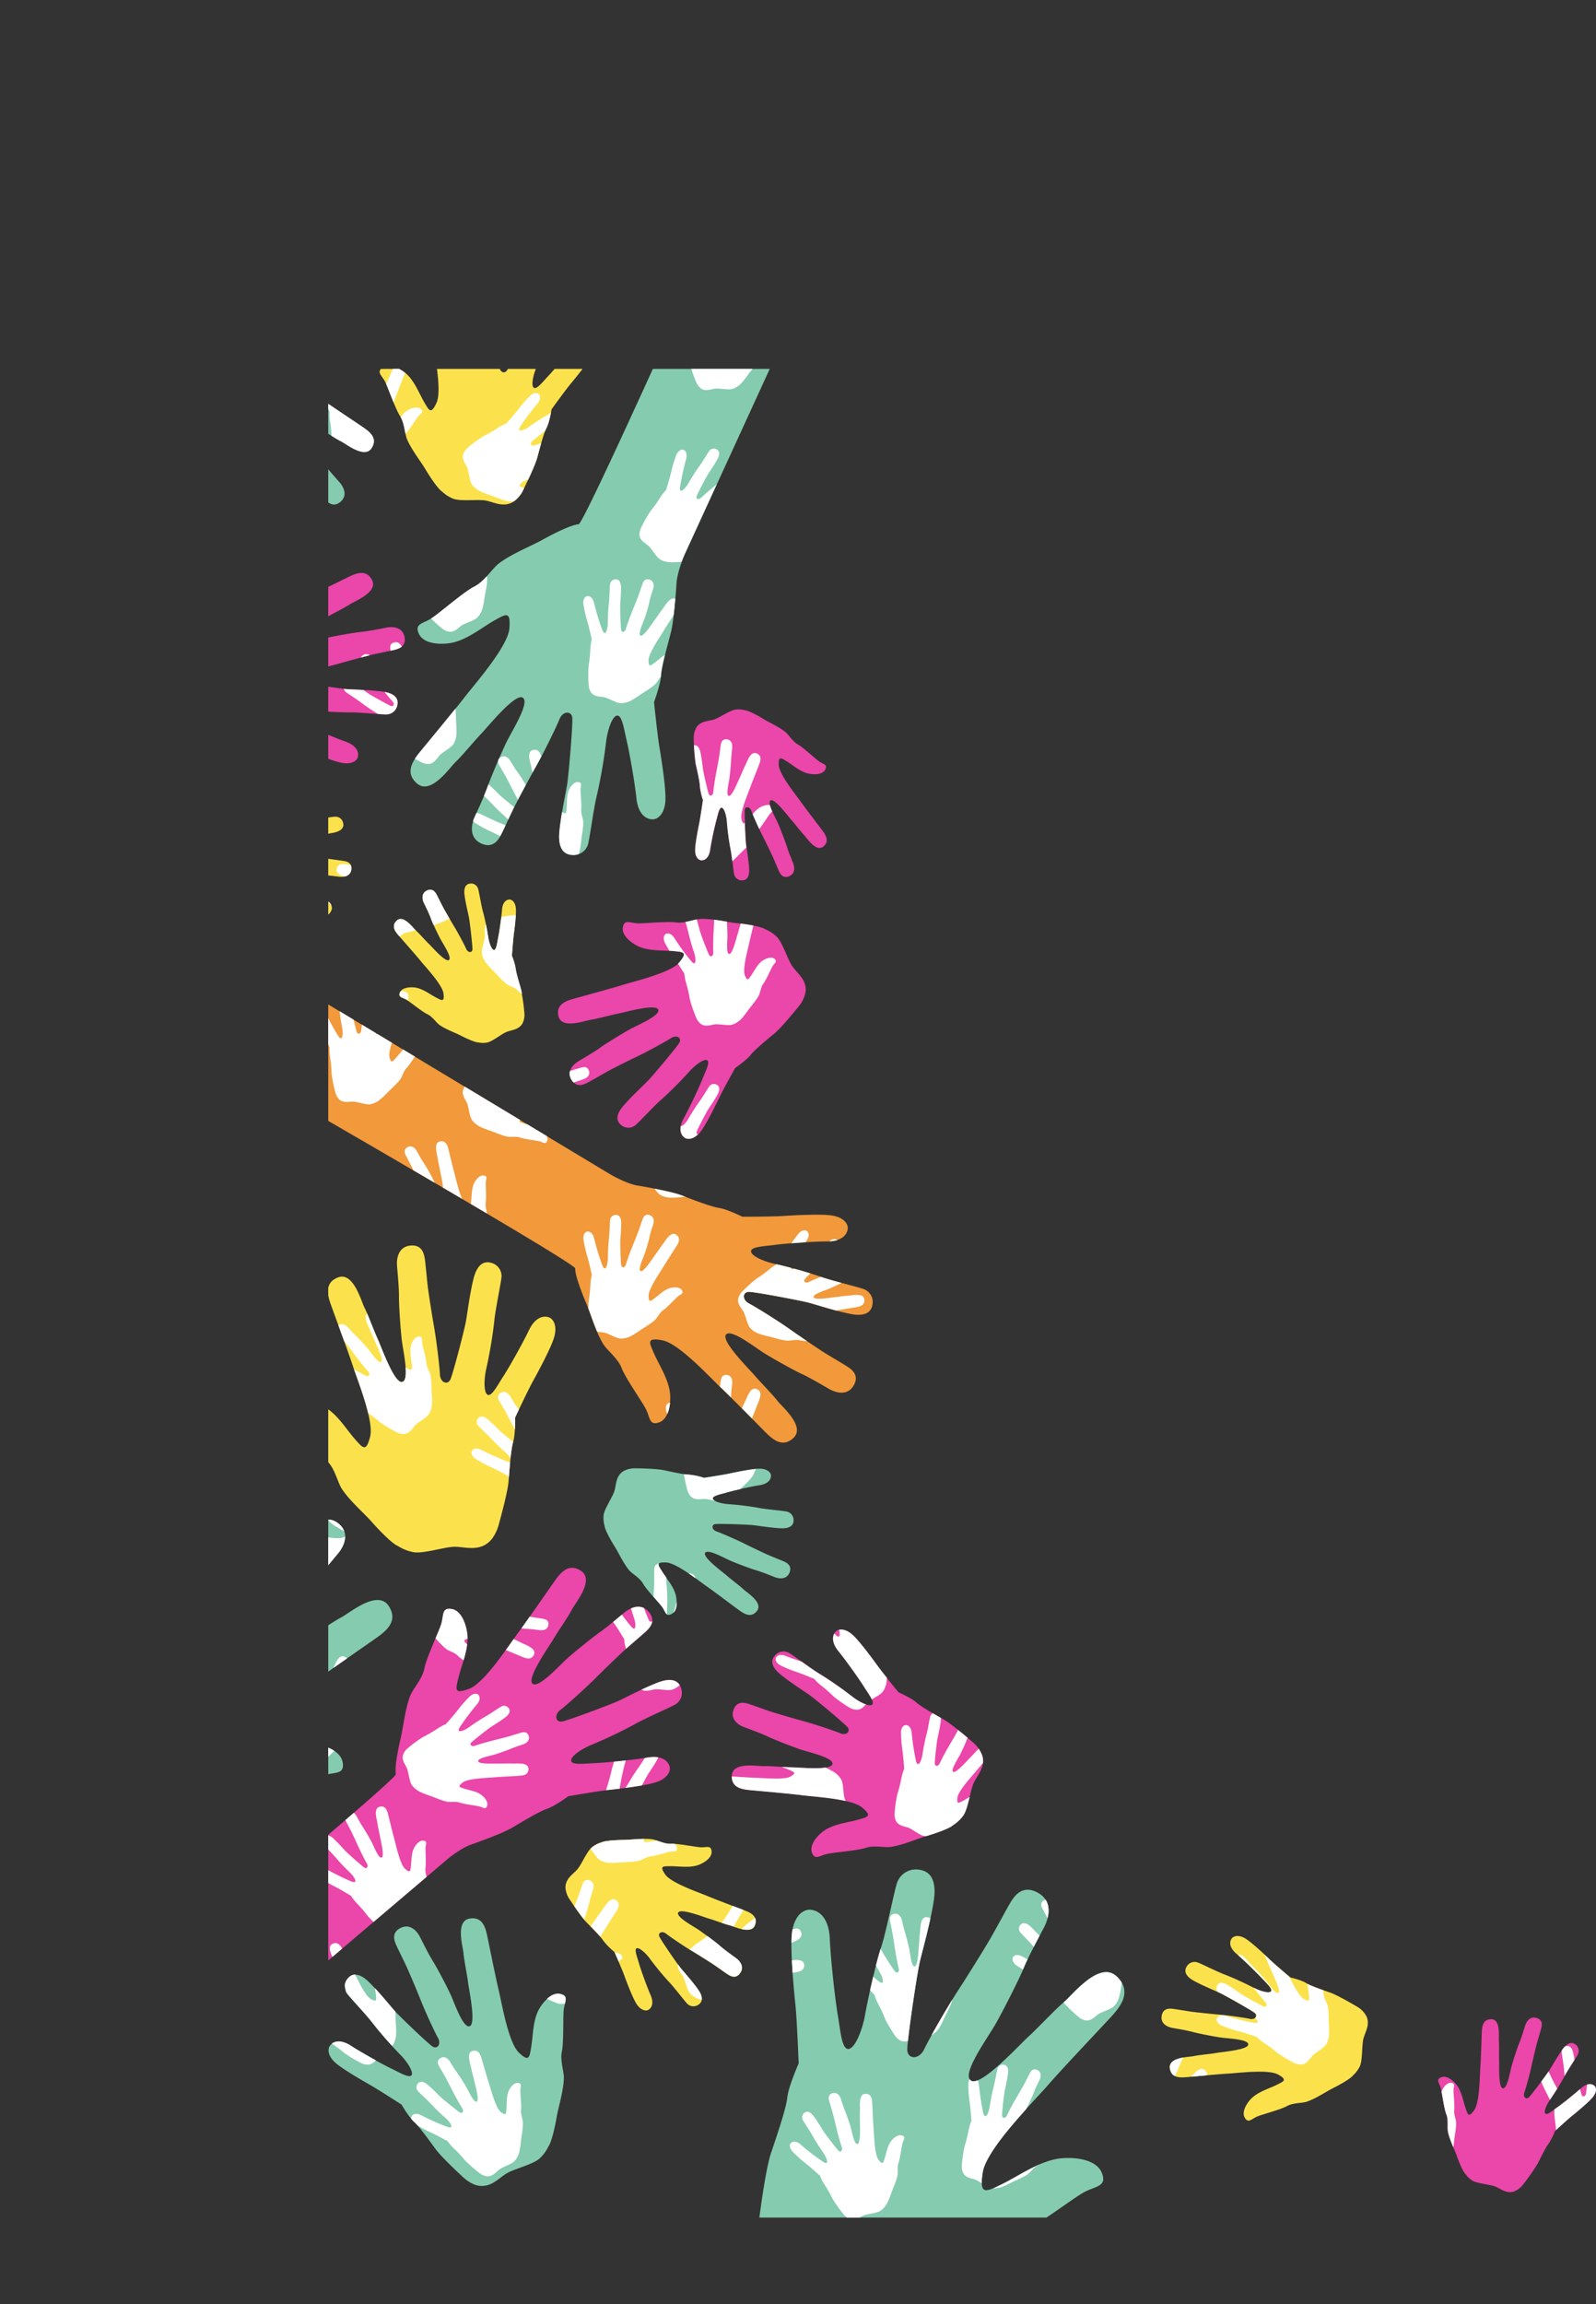 <svg xmlns="http://www.w3.org/2000/svg" xmlns:xlink="http://www.w3.org/1999/xlink" viewBox="0 0 653.04 942.33"><rect x="0" y="0" width="653.04" height="942.33" fill="#333333" stroke="none"/><defs><style>.cls-1{fill:none;}.cls-2{isolation:isolate;}.cls-10,.cls-3{mix-blend-mode:multiply;}.cls-4{clip-path:url(#clip-path);}.cls-5{fill:#eb46a9;}.cls-6{fill:#f1993b;}.cls-7{fill:#fbe24c;}.cls-8{fill:#85cbb0;}.cls-9{clip-path:url(#clip-path-3);}.cls-10{fill:#fff;}</style><clipPath id="clip-path" transform="translate(134.31 150.86)"><rect class="cls-1" width="698.23" height="756"/></clipPath><clipPath id="clip-path-3" transform="translate(134.31 150.86)"><path class="cls-1" d="M137.65,234.53a54.85,54.85,0,0,0,4.42,7.08c1,1.45,3.65,5.74,3.65,5.74a19,19,0,0,0,.79,4.1A48.77,48.77,0,0,1,148,258a56.77,56.77,0,0,0,2.49,7.19,6.16,6.16,0,0,0,2.07,2.77c2.1,1.35,4.31.12,6,.05s5.3.66,6.84.13a7.47,7.47,0,0,0,2.42-1.31c1-.51,3-3.14,4-4.59s3.31-3.92,4.39-6.07c.56-1.11.77-3.4,1.84-4.78s2.87-5.54,3.69-7,2.22-2,.84-3.15-3.79,0-5,.83c-2,1.44-3.31,4.24-4.49,5.93s-1.66,2.56-2.65-.06,1.16-10.1,1.65-12.45,2-8.35,2.39-10,1.18-4.27-1.55-5-3.45,4.39-3.91,5.57-1.18,4.15-1.64,5.51-1.95,7.8-3.31,7.71-.74-5.27-.73-7.11-.15-5.84-.32-7.25-.21-3.8-.25-5.27-.69-3.24-2.66-3.19-2.11,1.65-2.15,2.45,0,3.81,0,5.1-.19,4.8-.32,6.77-.2,6.52-.1,7.93-1.12,2-1.68,1-3.3-8.15-3.7-9.56-1.17-4.58-2-6.95-2.09-2.83-3.24-2.37a2.29,2.29,0,0,0-1.53,2.49c.15,1,1.67,5.55,2.05,7.51a80.06,80.06,0,0,0,2.21,7.75c.6,1.7.9,4,.24,4.42s-1.89-1.49-3-2.82-3.82-5.12-5.17-7.3-2.82-2.2-3.61-1.81S136.93,232.77,137.65,234.53Zm-106.42,201c2.48-.31,3.38-2.67,4.66-3.84s4.49-2.9,5.33-4.3a7.54,7.54,0,0,0,1-2.55c.41-1,.27-4.33.11-6.09s0-5.13-.53-7.47c-.29-1.21-1.6-3.1-1.66-4.85s-1.37-6.09-1.66-7.71.4-3-1.39-3-2.91,2.43-3.28,3.84c-.63,2.4.19,5.37.37,7.42s.38,3-2.06,1.66-5.61-8.48-6.74-10.6-3.84-7.68-4.57-9.16-1.84-4-4.4-2.84.18,5.58.58,6.78,1.76,3.94,2.29,5.28,3.51,7.22,2.41,8-3.95-3.56-5.12-5-3.87-4.37-4.9-5.34S9.07,393.11,8.09,392s-2.61-2-4.09-.73-.55,2.63-.06,3.26,2.47,2.9,3.28,3.91,2.94,3.79,4.1,5.39,4,5.12,5,6.14.43,2.24-.63,1.86-7.76-4.12-9-4.94-3.83-2.76-6-4-3.42-.84-4,.26a2.33,2.33,0,0,0,.43,2.9c.75.65,4.85,3.17,6.4,4.43A79.08,79.08,0,0,0,10.2,415c1.55.93,3.28,2.51,3,3.24s-2.4.07-4.07-.25-6.22-1.48-8.66-2.28-3.57.13-3.93.93.1,2.05,1.78,2.94a54.39,54.39,0,0,0,7.94,2.58c1.71.45,6.48,2.05,6.48,2.05A19.2,19.2,0,0,0,16,426.83a51.68,51.68,0,0,1,5.35,4.05,57.66,57.66,0,0,0,6.52,3.91A6.2,6.2,0,0,0,31.23,435.57ZM-4.7,260.4c-.83.28-1.46,1.45-1,3.3a56.3,56.3,0,0,0,3.42,7.6c.82,1.58,2.84,6.19,2.84,6.19a19.55,19.55,0,0,0,.22,4.17,51.45,51.45,0,0,1,.6,6.67,58.61,58.61,0,0,0,1.48,7.46,6.27,6.27,0,0,0,1.68,3c1.9,1.62,4.25.71,6,.87s5.17,1.37,6.76,1.06a7.69,7.69,0,0,0,2.57-1c1-.39,3.39-2.72,4.59-4s3.81-3.44,5.17-5.42c.7-1,1.23-3.27,2.47-4.49s3.6-5.1,4.61-6.41,2.47-1.71,1.26-3-3.76-.53-5.06.15c-2.19,1.15-3.84,3.74-5.24,5.26s-2,2.31-2.62-.41,2.52-9.86,3.32-12.12,3.11-8,3.71-9.54,1.75-4.07-.84-5.16-4,3.88-4.64,5-1.73,3.95-2.37,5.24-3,7.46-4.33,7.19,0-5.32.25-7.15.64-5.8.66-7.22.31-3.79.47-5.26-.25-3.3-2.21-3.52-2.31,1.35-2.45,2.14-.49,3.78-.69,5-.83,4.73-1.23,6.67-1.08,6.43-1.18,7.84-1.37,1.82-1.8.79-2.16-8.52-2.37-10-.53-4.69-1.08-7.16-1.68-3.09-2.89-2.8a2.33,2.33,0,0,0-1.86,2.27c0,1,.91,5.73,1,7.72a80.43,80.43,0,0,0,1.14,8c.36,1.77.35,4.12-.36,4.41s-1.67-1.73-2.56-3.18-3.09-5.6-4.13-7.94S-3.86,260.13-4.7,260.4ZM113.18,108c-.76.15-1.3-2-1.89-3.62s-1.94-6.09-2.51-8.59-2-3-2.82-2.88-1.71,1.13-1.61,3a56,56,0,0,0,1.88,8.13c.5,1.7,1.59,6.62,1.59,6.62a19.27,19.27,0,0,0-.59,4.13,49.29,49.29,0,0,1-.72,6.67,58.32,58.32,0,0,0,0,7.6,6.13,6.13,0,0,0,1.06,3.29c1.55,2,4,1.51,5.69,2s4.81,2.35,6.43,2.36a7.47,7.47,0,0,0,2.71-.46c1.09-.17,3.85-2,5.27-3s4.41-2.64,6.13-4.32c.89-.87,1.84-3,3.3-3.92s4.52-4.31,5.76-5.4,2.76-1.19,1.82-2.71-3.58-1.24-5-.83c-2.38.7-4.5,2.93-6.17,4.14s-2.39,1.88-2.48-.91,4.38-9.18,5.61-11.24,4.6-7.25,5.49-8.64,2.51-3.66.17-5.23-4.69,3-5.51,4-2.47,3.54-3.35,4.68-4.37,6.74-5.64,6.21,1-5.22,1.63-7,1.75-5.57,2-6.95,1-3.67,1.48-5.08.4-3.28-1.48-3.88-2.53.88-2.82,1.62-1.21,3.62-1.66,4.83-1.73,4.48-2.5,6.3-2.31,6.1-2.68,7.46-1.7,1.53-1.92.43-.46-8.78-.39-10.24.39-4.71.33-7.24-1.05-3.36-2.29-3.3A2.33,2.33,0,0,0,115.32,88c-.17,1-.22,5.79-.5,7.76a80.1,80.1,0,0,0-.43,8.05C114.4,105.56,113.93,107.86,113.18,108ZM55.2,294.8c-.68,2.4,1.14,4.15,1.72,5.78s.92,5.27,1.88,6.59a7.49,7.49,0,0,0,2,1.92c.78.78,3.89,1.94,5.56,2.48s4.73,2,7.1,2.42c1.22.21,3.47-.26,5.11.36s6.14,1.12,7.75,1.49,2.59,1.53,3.26-.12-1.1-3.64-2.26-4.53c-2-1.51-5-1.91-7-2.55s-2.94-.83-.73-2.55,10-1.86,12.39-2.07,8.57-.54,10.22-.64,4.43-.12,4.33-2.94-5.21-2-6.47-2.11-4.31.09-5.75.05-8,.42-8.34-.91,4.82-2.25,6.58-2.78,5.54-1.85,6.84-2.43,3.57-1.31,5-1.78,2.89-1.62,2.27-3.48-2.2-1.53-3-1.33-3.64,1.14-4.88,1.49-4.64,1.24-6.56,1.69-6.3,1.71-7.62,2.22-2.23-.48-1.47-1.31,6.83-5.54,8-6.33,4-2.46,6-4,2.1-2.82,1.32-3.79a2.32,2.32,0,0,0-2.84-.74c-.89.44-4.81,3.23-6.57,4.17a77.92,77.92,0,0,0-6.76,4.38c-1.46,1.07-3.59,2-4.16,1.52s.87-2.24,1.82-3.66,3.78-5.15,5.47-7.08,1.28-3.34.68-4-1.93-.71-3.4.49a54.47,54.47,0,0,0-5.47,6.3c-1.09,1.4-4.42,5.18-4.42,5.18a19.1,19.1,0,0,0-3.69,1.95,50,50,0,0,1-5.81,3.34A59.27,59.27,0,0,0,57.23,292,6.18,6.18,0,0,0,55.2,294.8ZM131.87,318a57.36,57.36,0,0,0-3.74,6.63,6.17,6.17,0,0,0-.7,3.38c.38,2.47,2.77,3.31,4,4.56s3,4.41,4.43,5.21a7.78,7.78,0,0,0,2.58.95c1,.38,4.34.15,6.08-.05s5.14-.12,7.46-.73c1.21-.32,3.06-1.67,4.8-1.78s6.06-1.53,7.68-1.86,3,.32,2.92-1.46-2.51-2.85-3.93-3.19c-2.42-.56-5.36.34-7.41.57s-3,.45-1.71-2,8.33-5.83,10.42-7,7.58-4,9-4.81,4-1.94,2.72-4.46-5.57.32-6.76.76-3.89,1.86-5.22,2.42-7.13,3.7-8,2.62,3.46-4,4.85-5.25,4.27-4,5.21-5,2.72-2.68,3.8-3.68,2-2.67.62-4.11-2.64-.49-3.26,0-2.83,2.54-3.82,3.38-3.71,3-5.28,4.24-5,4.17-6,5.18-2.23.48-1.88-.58,3.92-7.87,4.71-9.1,2.66-3.9,3.85-6.13.75-3.44-.36-4a2.32,2.32,0,0,0-2.89.5c-.63.77-3,4.94-4.26,6.52a77.75,77.75,0,0,0-4.34,6.78c-.88,1.58-2.42,3.35-3.16,3.1s-.13-2.39.15-4.08,1.31-6.25,2-8.7-.22-3.58-1-3.91-2,.14-2.9,1.85a56,56,0,0,0-2.37,8c-.41,1.73-1.88,6.54-1.88,6.54a19.35,19.35,0,0,0-2.55,3.3A48.77,48.77,0,0,1,131.87,318Zm17.4-141.57c-.71.29-1.66-1.73-2.55-3.19s-3.09-5.6-4.13-7.94-2.49-2.56-3.33-2.28-1.46,1.44-1,3.29a54,54,0,0,0,3.42,7.61c.81,1.57,2.84,6.18,2.84,6.18a19.32,19.32,0,0,0,.21,4.17,48.3,48.3,0,0,1,.6,6.68,59.31,59.31,0,0,0,1.48,7.46,6.31,6.31,0,0,0,1.68,3c1.9,1.62,4.25.7,6,.87s5.16,1.37,6.76,1.06a7.33,7.33,0,0,0,2.57-1c1-.38,3.39-2.71,4.59-4s3.81-3.44,5.17-5.42c.71-1,1.23-3.26,2.48-4.48s3.59-5.11,4.6-6.42,2.48-1.7,1.26-3-3.76-.52-5,.15c-2.2,1.15-3.85,3.75-5.25,5.26s-2,2.31-2.61-.41,2.51-9.86,3.32-12.12,3.11-8,3.71-9.54,1.75-4.07-.84-5.16-4,3.88-4.64,5-1.73,4-2.37,5.24-3,7.46-4.33,7.19,0-5.32.25-7.15.64-5.8.66-7.22.31-3.79.47-5.26-.25-3.3-2.2-3.52-2.32,1.35-2.46,2.14-.49,3.78-.69,5-.83,4.73-1.23,6.67-1.09,6.43-1.18,7.84-1.38,1.82-1.81.79-2.15-8.53-2.36-10-.53-4.7-1.08-7.17-1.68-3.09-2.89-2.79a2.31,2.31,0,0,0-1.85,2.27c0,1,.9,5.72,1,7.71s.78,6.21,1.14,8S150,176.15,149.27,176.44Zm-7.2-194.72c1,1.44,3.65,5.74,3.65,5.74a19,19,0,0,0,.79,4.1A48.77,48.77,0,0,1,148-1.91a56.77,56.77,0,0,0,2.49,7.19,6.21,6.21,0,0,0,2.07,2.77c2.1,1.34,4.31.11,6,0s5.3.66,6.84.14a7.47,7.47,0,0,0,2.42-1.31c1-.51,3-3.15,4-4.59s3.31-3.92,4.39-6.07c.56-1.11.77-3.4,1.84-4.78s2.87-5.54,3.69-7,2.22-2,.84-3.15-3.79,0-5,.83c-2,1.44-3.31,4.23-4.49,5.92s-1.66,2.57-2.65,0,1.16-10.11,1.65-12.46,2-8.34,2.39-9.95,1.18-4.27-1.55-5-3.45,4.39-3.91,5.57-1.18,4.15-1.64,5.51-1.95,7.79-3.31,7.71-.74-5.27-.73-7.11-.15-5.84-.32-7.25-.21-3.8-.25-5.28-.69-3.23-2.66-3.18-2.11,1.65-2.15,2.45,0,3.81,0,5.1-.19,4.8-.32,6.77-.2,6.52-.1,7.93-1.12,2-1.68,1-3.3-8.15-3.7-9.55-1.17-4.58-2-6.95S148.1-39.46,147-39a2.31,2.31,0,0,0-1.53,2.5c.15,1,1.67,5.55,2.05,7.51a79.85,79.85,0,0,0,2.21,7.74c.6,1.71.9,4,.24,4.42s-1.89-1.48-3-2.81-3.82-5.12-5.17-7.3-2.82-2.2-3.61-1.81-1.25,1.63-.53,3.39A55.54,55.54,0,0,0,142.07-18.28Zm-10.67,91c1.25,1.32,3,4.42,4.43,5.22a7.35,7.35,0,0,0,2.58.94c1,.39,4.34.16,6.08,0s5.14-.12,7.46-.73c1.21-.32,3.06-1.68,4.8-1.79s6.06-1.52,7.68-1.85,3,.32,2.92-1.47-2.51-2.85-3.93-3.18c-2.42-.56-5.36.33-7.41.56s-3,.46-1.71-2,8.33-5.83,10.42-7,7.58-4,9-4.81,4-1.94,2.72-4.46-5.57.32-6.76.75-3.89,1.86-5.22,2.43-7.13,3.7-8,2.62,3.46-4.05,4.85-5.26,4.27-4,5.21-5,2.72-2.68,3.8-3.69,2-2.66.62-4.1-2.64-.49-3.26,0-2.83,2.55-3.82,3.39-3.71,3-5.28,4.24-5,4.17-6,5.18-2.23.48-1.88-.58,3.92-7.87,4.71-9.1,2.66-3.91,3.85-6.14.75-3.43-.36-4a2.33,2.33,0,0,0-2.89.51c-.63.76-3,4.93-4.26,6.51a79.42,79.42,0,0,0-4.34,6.79c-.88,1.58-2.42,3.35-3.16,3.1s-.13-2.39.15-4.08,1.31-6.25,2-8.71-.22-3.57-1-3.9-2,.14-2.9,1.85a56,56,0,0,0-2.37,8c-.41,1.73-1.88,6.54-1.88,6.54a18.93,18.93,0,0,0-2.55,3.3,49.71,49.71,0,0,1-3.91,5.45,57.25,57.25,0,0,0-3.74,6.62,6.23,6.23,0,0,0-.7,3.39C127.81,70.59,130.2,71.43,131.4,72.68Zm43.69,299.44a59.18,59.18,0,0,0-5.63,5.1,6.18,6.18,0,0,0-1.73,3c-.42,2.46,1.58,4,2.32,5.57s1.48,5.14,2.56,6.35a8,8,0,0,0,2.15,1.71c.86.68,4.07,1.51,5.79,1.87s4.91,1.51,7.31,1.66c1.24.08,3.43-.63,5.12-.18s6.23.46,7.87.66,2.73,1.24,3.23-.47-1.48-3.5-2.72-4.26c-2.12-1.3-5.19-1.37-7.21-1.8s-3-.52-1-2.45,9.75-2.91,12.1-3.38,8.47-1.44,10.1-1.71,4.39-.59,4-3.38S214,379,212.69,379s-4.28.53-5.71.65-7.93,1.27-8.39,0,4.55-2.74,6.26-3.45,5.3-2.43,6.53-3.14,3.42-1.69,4.76-2.3,2.7-1.91,1.89-3.7-2.35-1.29-3.1-1-3.49,1.52-4.69,2-4.49,1.72-6.35,2.37-6.07,2.37-7.33,3-2.28-.25-1.61-1.15,6.21-6.23,7.34-7.15,3.75-2.87,5.59-4.6,1.79-3,.91-3.92a2.3,2.3,0,0,0-2.89-.42c-.84.52-4.45,3.72-6.1,4.83a77.53,77.53,0,0,0-6.26,5.07c-1.34,1.22-3.36,2.41-4,1.95s.63-2.31,1.42-3.82,3.22-5.53,4.69-7.62.92-3.46.25-4-2-.51-3.33.84a56.18,56.18,0,0,0-4.77,6.85c-.93,1.51-3.85,5.61-3.85,5.61a19.12,19.12,0,0,0-3.46,2.33A48.49,48.49,0,0,1,175.09,372.12Zm-13.84,91.14a7.69,7.69,0,0,0,2.57-1c1-.38,3.39-2.72,4.59-4s3.81-3.44,5.17-5.42c.71-1,1.23-3.26,2.48-4.48s3.59-5.11,4.6-6.42,2.48-1.7,1.26-3-3.76-.52-5,.15c-2.2,1.15-3.85,3.75-5.25,5.26s-2,2.32-2.61-.41,2.51-9.86,3.32-12.12,3.11-8,3.71-9.54,1.75-4.07-.84-5.16-4,3.88-4.64,5-1.73,3.94-2.37,5.23-3,7.46-4.33,7.19,0-5.32.25-7.14.64-5.81.66-7.23.31-3.79.47-5.26-.25-3.3-2.2-3.52-2.32,1.35-2.46,2.14-.49,3.78-.69,5-.83,4.73-1.23,6.67-1.09,6.43-1.18,7.84-1.38,1.82-1.81.79-2.15-8.52-2.36-10-.53-4.69-1.08-7.17-1.68-3.09-2.89-2.79a2.31,2.31,0,0,0-1.85,2.27c0,1,.9,5.72,1,7.72s.78,6.2,1.14,8,.34,4.12-.37,4.41-1.66-1.73-2.55-3.19-3.09-5.59-4.13-7.94-2.49-2.56-3.33-2.28-1.46,1.44-1,3.29a53.54,53.54,0,0,0,3.42,7.61c.81,1.57,2.84,6.19,2.84,6.19a19.23,19.23,0,0,0,.21,4.16,48.3,48.3,0,0,1,.6,6.68,59.31,59.31,0,0,0,1.48,7.46,6.31,6.31,0,0,0,1.68,3c1.9,1.62,4.25.7,6,.87S159.65,463.57,161.25,463.26Zm-4.11,53.15c.83-1.44,2.23-2,.84-3.16s-3.79,0-5,.84c-2,1.43-3.3,4.23-4.49,5.92s-1.65,2.56-2.64,0,1.15-10.11,1.64-12.46,2-8.35,2.39-9.95,1.18-4.28-1.54-5-3.45,4.39-3.92,5.57-1.18,4.14-1.64,5.51-2,7.79-3.31,7.7-.74-5.26-.73-7.11-.15-5.83-.32-7.24-.21-3.8-.25-5.28-.69-3.24-2.66-3.19-2.11,1.66-2.14,2.45,0,3.81,0,5.1-.18,4.8-.32,6.77-.2,6.52-.1,7.93-1.11,2-1.68,1-3.3-8.15-3.7-9.55-1.16-4.58-2-7-2.08-2.83-3.24-2.37a2.32,2.32,0,0,0-1.53,2.5c.15,1,1.68,5.55,2.06,7.5a76.57,76.57,0,0,0,2.2,7.75c.6,1.71.91,4,.24,4.42s-1.88-1.49-3-2.81-3.82-5.13-5.17-7.31-2.82-2.2-3.61-1.81-1.25,1.63-.53,3.4a55.48,55.48,0,0,0,4.43,7.07c1,1.45,3.65,5.75,3.65,5.75a19.31,19.31,0,0,0,.78,4.09,49.3,49.3,0,0,1,1.49,6.54,59,59,0,0,0,2.49,7.19,6.14,6.14,0,0,0,2.07,2.76c2.1,1.35,4.31.12,6,0s5.31.66,6.85.14a7.57,7.57,0,0,0,2.41-1.31c1-.52,3-3.15,4-4.59s3.31-3.93,4.39-6.07c.56-1.12.77-3.4,1.84-4.78S156.32,517.84,157.14,516.41ZM101,460.78a7.68,7.68,0,0,0,1.44-2.34c.58-.93,1-4.23,1.16-6s.9-5,.76-7.45c-.08-1.24-1-3.33-.8-5.06s-.3-6.24-.3-7.89.9-2.87-.86-3.15-3.29,1.89-3.89,3.22c-1,2.25-.74,5.32-.92,7.37s-.15,3.05-2.32,1.28-4.06-9.33-4.81-11.6S88,421,87.5,419.36s-1.11-4.28-3.83-3.55-.79,5.53-.6,6.78,1.05,4.18,1.34,5.59,2.22,7.72,1,8.33-3.28-4.19-4.19-5.79-3-5-3.9-6.11-2.09-3.18-2.86-4.44-2.23-2.45-3.9-1.43-1,2.49-.63,3.2,1.94,3.28,2.56,4.41,2.24,4.25,3.11,6,3.09,5.74,3.89,6.91,0,2.29-.94,1.73-6.94-5.4-8-6.41-3.3-3.38-5.25-5-3.22-1.4-4-.43a2.31,2.31,0,0,0-.08,2.93c.62.77,4.23,4,5.54,5.47a79.62,79.62,0,0,0,5.79,5.6c1.37,1.17,2.8,3,2.42,3.7s-2.37-.34-4-.95-5.87-2.52-8.13-3.73-3.54-.49-4,.24-.27,2,1.24,3.2a54.45,54.45,0,0,0,7.37,3.91c1.61.74,6,3.14,6,3.14a19.31,19.31,0,0,0,2.73,3.16,50.47,50.47,0,0,1,4.57,4.9,58.49,58.49,0,0,0,5.75,5,6.27,6.27,0,0,0,3.18,1.36c2.49.11,3.79-2.06,5.25-3S99.9,462,101,460.78ZM49.31,319.66c-.4-1.61-.93-4.33-3.68-3.72s-1,5.49-.88,6.75.87,4.23,1.1,5.65,1.89,7.8.64,8.36-3.1-4.32-3.94-6-2.84-5.1-3.65-6.27-1.95-3.27-2.67-4.56-2.12-2.55-3.84-1.59-1.1,2.44-.76,3.17,1.8,3.36,2.37,4.51,2.07,4.34,2.86,6.15,2.85,5.87,3.59,7.07-.06,2.28-1,1.69-6.7-5.69-7.71-6.75-3.16-3.51-5-5.21-3.16-1.54-4-.6a2.31,2.31,0,0,0-.19,2.92c.58.8,4.06,4.14,5.3,5.7s4.23,4.6,5.55,5.84,2.67,3.15,2.26,3.8-2.36-.44-3.93-1.11-5.76-2.77-8-4.08-3.53-.64-4,.07-.35,2,1.1,3.25A55.62,55.62,0,0,0,28,349c1.58.81,5.9,3.39,5.9,3.39a19.07,19.07,0,0,0,2.6,3.27,50.16,50.16,0,0,1,4.36,5.1,58.4,58.4,0,0,0,5.53,5.21,6.23,6.23,0,0,0,3.12,1.49c2.49.22,3.87-1.89,5.37-2.76s5-1.88,6.13-3.06a7.5,7.5,0,0,0,1.53-2.27c.62-.91,1.19-4.18,1.41-5.92s1.11-5,1.08-7.42c0-1.25-.9-3.37-.59-5.09s0-6.24,0-7.89,1-2.83-.72-3.19-3.36,1.75-4,3.05c-1.12,2.21-1,5.28-1.22,7.33s-.28,3-2.37,1.18-3.67-9.49-4.32-11.8S49.71,321.26,49.31,319.66Zm-49.72,182c-1.28,1.13-5,4-7.09,5.46s-2.08,2.91-1.66,3.68,1.68,1.18,3.41.39a54.56,54.56,0,0,0,6.89-4.7c1.41-1.08,5.59-3.88,5.59-3.88a19.34,19.34,0,0,0,4.07-.94,47.19,47.19,0,0,1,6.47-1.76,58.22,58.22,0,0,0,7.08-2.77A6.19,6.19,0,0,0,27,495c1.27-2.15-.05-4.31-.19-6s.45-5.33-.14-6.84a7.43,7.43,0,0,0-1.4-2.36c-.56-.95-3.27-2.87-4.75-3.82s-4.05-3.15-6.24-4.14c-1.13-.52-3.43-.64-4.85-1.65s-5.66-2.65-7.12-3.41S.23,464.58-.85,466s.14,3.79,1,4.95c1.51,2,4.36,3.12,6.09,4.24s2.63,1.55,0,2.65-10.14-.75-12.51-1.15-8.42-1.66-10-2-4.32-1-4.93,1.74,4.52,3.28,5.72,3.69,4.19,1,5.57,1.42,7.87,1.64,7.83,3-5.23.95-7.07,1-5.83.39-7.23.61-3.79.37-5.26.46-3.21.83-3.08,2.79,1.74,2,2.53,2,3.81-.18,5.1-.2,4.8,0,6.78,0,6.52-.06,7.92-.21,2,1,1.1,1.64-8,3.62-9.4,4.08-4.53,1.34-6.87,2.31-2.74,2.2-2.24,3.34a2.33,2.33,0,0,0,2.56,1.43c1-.2,5.48-1.9,7.42-2.36A79.73,79.73,0,0,0-2.12,499c1.68-.67,4-1.07,4.41-.42S.87,500.55-.41,501.68Zm180,105c-1.9,1.71-1.66,3.17-1.13,3.87s1.83.94,3.43-.09a55.34,55.34,0,0,0,6.16-5.63c1.24-1.26,5-4.62,5-4.62a19.5,19.5,0,0,0,3.89-1.51,48.84,48.84,0,0,1,6.16-2.65,58.37,58.37,0,0,0,6.62-3.74,6.24,6.24,0,0,0,2.35-2.54c.95-2.31-.66-4.26-1-6s-.31-5.34-1.11-6.76a7.46,7.46,0,0,0-1.72-2.14c-.68-.86-3.64-2.37-5.23-3.1s-4.46-2.55-6.77-3.22c-1.19-.35-3.48-.15-5-1s-6-1.82-7.53-2.37-2.39-1.82-3.26-.25.68,3.73,1.72,4.75c1.78,1.73,4.76,2.48,6.64,3.34s2.82,1.17.42,2.61-10.15.69-12.55.63-8.57-.45-10.22-.55-4.41-.39-4.64,2.42,4.94,2.6,6.19,2.85,4.29.41,5.71.61,8,.52,8.18,1.88-5,1.67-6.86,2-5.71,1.2-7.07,1.62-3.7.9-5.15,1.2-3.05,1.27-2.65,3.2,2,1.77,2.8,1.66,3.74-.72,5-.92,4.76-.69,6.72-.91,6.45-1,7.82-1.33,2.16.74,1.31,1.47-7.42,4.71-8.73,5.36-4.29,2-6.47,3.26-2.41,2.56-1.75,3.62a2.31,2.31,0,0,0,2.73,1c.94-.32,5.16-2.65,7-3.38a77.18,77.18,0,0,0,7.23-3.56c1.57-.9,3.8-1.62,4.3-1s-1.12,2.12-2.23,3.42S181.46,604.92,179.56,606.64ZM67.9,566.71c1.76-.53,5.53-1.86,6.83-2.43s3.57-1.32,5-1.79S82.59,560.88,82,559s-2.2-1.53-3-1.33-3.63,1.15-4.88,1.5-4.64,1.23-6.56,1.68-6.29,1.72-7.61,2.22-2.24-.48-1.48-1.3,6.83-5.54,8-6.34,4-2.45,6-4,2.1-2.82,1.32-3.79a2.31,2.31,0,0,0-2.83-.73c-.9.43-4.82,3.23-6.58,4.16a79.47,79.47,0,0,0-6.76,4.38c-1.45,1.07-3.59,2-4.15,1.52s.87-2.23,1.82-3.65,3.78-5.15,5.47-7.08,1.27-3.34.67-4-1.92-.72-3.4.49a55.58,55.58,0,0,0-5.47,6.3c-1.09,1.4-4.42,5.17-4.42,5.17a19.1,19.1,0,0,0-3.69,2,50,50,0,0,1-5.81,3.35A56.34,56.34,0,0,0,32.6,564a6.08,6.08,0,0,0-2,2.79c-.67,2.4,1.15,4.15,1.72,5.79s.93,5.26,1.88,6.58a7.62,7.62,0,0,0,2,1.93c.77.77,3.88,1.93,5.56,2.48s4.72,2,7.09,2.41c1.23.21,3.48-.25,5.11.37s6.14,1.11,7.75,1.48,2.59,1.53,3.27-.12-1.11-3.63-2.26-4.52c-2-1.52-5-1.92-7-2.56s-2.94-.83-.72-2.54,10-1.86,12.39-2.08,8.56-.54,10.21-.63,4.43-.13,4.33-2.94-5.21-2-6.47-2.11-4.31.08-5.75,0-8,.42-8.34-.91S66.13,567.23,67.9,566.71Zm52-217.44c-.06-2.53-1.05-3.36-2.29-3.3a2.33,2.33,0,0,0-2.26,1.87c-.17,1-.22,5.79-.5,7.76a80.1,80.1,0,0,0-.43,8c0,1.8-.46,4.1-1.21,4.25s-1.3-2-1.89-3.62-1.94-6.09-2.51-8.58-2-3-2.82-2.89-1.71,1.13-1.61,3a55.83,55.83,0,0,0,1.88,8.12c.5,1.71,1.59,6.62,1.59,6.62a19.27,19.27,0,0,0-.59,4.13,49.29,49.29,0,0,1-.72,6.67,58.32,58.32,0,0,0,0,7.6,6.13,6.13,0,0,0,1.06,3.29c1.55,2,4,1.52,5.69,2s4.81,2.35,6.43,2.36a7.89,7.89,0,0,0,2.71-.45c1.09-.18,3.85-2,5.27-3s4.41-2.64,6.13-4.32c.89-.87,1.84-3,3.3-3.92s4.52-4.31,5.76-5.4,2.76-1.19,1.82-2.71-3.58-1.24-5-.83c-2.38.7-4.5,2.93-6.17,4.14s-2.39,1.89-2.48-.91,4.38-9.18,5.61-11.24,4.6-7.25,5.49-8.64,2.51-3.66.17-5.23-4.69,3-5.51,4-2.47,3.54-3.35,4.68-4.37,6.74-5.64,6.21,1-5.22,1.63-7,1.75-5.56,2-6.95,1-3.67,1.48-5.07.4-3.29-1.48-3.88-2.53.87-2.82,1.62-1.21,3.61-1.66,4.82-1.73,4.48-2.5,6.3-2.31,6.1-2.68,7.46-1.7,1.53-1.92.43-.46-8.78-.39-10.24S119.93,351.8,119.87,349.27Zm99.35,172.3c-2.33-1.54-5-8.86-6-11.05s-3.29-7.93-3.91-9.46-1.55-4.15-4.19-3.15-.21,5.59.1,6.81,1.48,4,1.91,5.43,3,7.45,1.84,8.18-3.69-3.83-4.76-5.33-3.55-4.64-4.51-5.68-2.41-2.95-3.3-4.13-2.46-2.21-4-1-.73,2.57-.29,3.24,2.26,3.06,3,4.13,2.67,4,3.72,5.66,3.66,5.4,4.57,6.48.26,2.28-.76,1.82-7.45-4.66-8.61-5.56-3.62-3-5.73-4.43-3.35-1.08-4,0a2.31,2.31,0,0,0,.22,2.92c.7.71,4.62,3.51,6.07,4.88a79.43,79.43,0,0,0,6.33,5c1.49,1,3.1,2.74,2.79,3.44s-2.4-.1-4.05-.54-6.1-1.9-8.47-2.88-3.57-.12-4,.65-.06,2.06,1.56,3.06a54.42,54.42,0,0,0,7.73,3.13c1.68.58,6.33,2.51,6.33,2.51a18.81,18.81,0,0,0,3,2.86,50.09,50.09,0,0,1,5,4.42,58.57,58.57,0,0,0,6.23,4.36,6.2,6.2,0,0,0,3.31,1c2.49-.14,3.55-2.43,4.91-3.5s4.69-2.58,5.63-3.91a7.62,7.62,0,0,0,1.18-2.47c.48-1,.58-4.31.55-6.07s.37-5.12,0-7.49c-.2-1.23-1.37-3.21-1.31-5s-.93-6.17-1.11-7.82.61-2.94-1.17-3.05-3.08,2.22-3.55,3.61c-.79,2.34-.19,5.36-.16,7.42S221.56,523.11,219.22,521.57Zm18.45,75.11c1.64.77,4.41,3,6,3.26a7.88,7.88,0,0,0,2.75-.06c1.1,0,4.1-1.43,5.65-2.25s4.74-2,6.69-3.4c1-.73,2.24-2.66,3.82-3.4s5.09-3.62,6.48-4.52,2.9-.78,2.19-2.42-3.37-1.74-4.82-1.54c-2.45.35-4.87,2.26-6.7,3.22s-2.64,1.52-2.32-1.26,5.65-8.46,7.16-10.32,5.59-6.51,6.67-7.77,3-3.25.92-5.15-5.08,2.33-6,3.17-2.95,3.14-4,4.15-5.3,6-6.47,5.33,1.75-5,2.61-6.65,2.53-5.26,3-6.59,1.55-3.48,2.19-4.81.86-3.2-.91-4-2.63.5-3,1.2-1.71,3.4-2.33,4.54-2.35,4.18-3.38,5.87-3.16,5.7-3.72,7-1.9,1.27-2,.15.8-8.76,1.08-10.19,1.06-4.6,1.37-7.12-.56-3.47-1.8-3.59a2.32,2.32,0,0,0-2.5,1.52c-.31.94-1,5.7-1.61,7.62a79.79,79.79,0,0,0-1.58,7.89c-.25,1.79-1,4-1.81,4s-1-2.18-1.35-3.85-1.05-6.31-1.25-8.86-1.5-3.25-2.38-3.26-1.86.87-2,2.77a55.37,55.37,0,0,0,.69,8.32c.25,1.75.62,6.78.62,6.78a19.16,19.16,0,0,0-1.18,4,49.67,49.67,0,0,1-1.66,6.49,58.1,58.1,0,0,0-1.08,7.53,6.3,6.3,0,0,0,.58,3.41C233.57,596,236.1,596,237.67,596.68ZM74.07,514.47c1.82.29,5.79.72,7.21.77s3.79.36,5.25.55,3.31-.21,3.56-2.16-1.32-2.33-2.11-2.49-3.77-.54-5-.76-4.72-.9-6.64-1.33-6.42-1.18-7.83-1.29-1.8-1.41-.76-1.82,8.55-2,10-2.22,4.7-.46,7.18-1,3.12-1.64,2.84-2.85A2.32,2.32,0,0,0,85.49,498c-1,0-5.74.82-7.73.91a78.47,78.47,0,0,0-8,1c-1.78.34-4.13.29-4.41-.43s1.76-1.64,3.23-2.5,5.64-3,8-4,2.61-2.46,2.34-3.3-1.42-1.48-3.28-1A56,56,0,0,0,68,492c-1.58.79-6.22,2.74-6.22,2.74a19.63,19.63,0,0,0-4.17.16,49.36,49.36,0,0,1-6.69.5,58,58,0,0,0-7.48,1.37,6.18,6.18,0,0,0-3.05,1.64c-1.64,1.87-.76,4.24-.95,6s-1.45,5.14-1.16,6.75a7.4,7.4,0,0,0,.93,2.58c.36,1,2.66,3.43,3.93,4.64s3.39,3.86,5.35,5.26c1,.72,3.24,1.27,4.44,2.54s5.05,3.67,6.35,4.7,1.66,2.5,3,1.3.58-3.75-.07-5.06c-1.12-2.21-3.69-3.89-5.19-5.32s-2.28-2,.46-2.61,9.81,2.66,12.06,3.5,8,3.23,9.49,3.86,4,1.81,5.17-.77-3.82-4.08-4.92-4.71-3.92-1.79-5.2-2.45-7.41-3.1-7.12-4.44S72.25,514.17,74.07,514.47ZM25.67,137.85c-1.05-.38-7.76-4.13-9-4.94s-3.84-2.76-6-4-3.41-.83-4,.27a2.29,2.29,0,0,0,.43,2.89c.74.65,4.85,3.18,6.4,4.43A77.65,77.65,0,0,0,20.16,141c1.55.92,3.28,2.51,3,3.23s-2.4.07-4.08-.25-6.22-1.47-8.65-2.27-3.58.12-3.93.93.09,2.05,1.78,2.94a55.5,55.5,0,0,0,7.93,2.58c1.72.45,6.49,2.05,6.49,2.05A19.5,19.5,0,0,0,26,152.85a48.18,48.18,0,0,1,5.35,4,57.07,57.07,0,0,0,6.52,3.91,6.17,6.17,0,0,0,3.37.79c2.47-.32,3.37-2.68,4.66-3.85s4.49-2.9,5.33-4.29a7.9,7.9,0,0,0,1-2.55c.41-1,.26-4.34.11-6.09s0-5.13-.54-7.48c-.28-1.21-1.59-3.1-1.66-4.84s-1.36-6.09-1.65-7.72.4-3-1.39-3-2.91,2.43-3.28,3.85c-.63,2.4.19,5.36.37,7.42s.38,3-2.06,1.66-5.62-8.49-6.75-10.6-3.83-7.68-4.57-9.16-1.84-4-4.39-2.84.17,5.58.58,6.78,1.76,3.94,2.28,5.27,3.52,7.23,2.42,8-3.95-3.56-5.13-5-3.86-4.38-4.9-5.35S19,119.13,18.05,118s-2.62-2-4.09-.73-.55,2.62-.07,3.25,2.47,2.9,3.28,3.91,2.95,3.79,4.11,5.39,4,5.12,5,6.14S26.72,138.23,25.67,137.85ZM71,186c-1.6-.61-5.87-2.52-8.13-3.73s-3.54-.49-4,.24-.27,2,1.24,3.2a54.45,54.45,0,0,0,7.37,3.91c1.61.74,6,3.14,6,3.14a19.38,19.38,0,0,0,2.73,3.15,50.65,50.65,0,0,1,4.57,4.91,58.49,58.49,0,0,0,5.75,5,6.19,6.19,0,0,0,3.18,1.35c2.49.12,3.79-2.05,5.25-3s4.92-2.09,6-3.31a7.81,7.81,0,0,0,1.44-2.34c.58-.94,1-4.23,1.16-6s.9-5,.76-7.45c-.08-1.25-1-3.33-.8-5.06s-.3-6.24-.3-7.89.9-2.87-.86-3.15-3.29,1.89-3.89,3.22c-1,2.25-.74,5.31-.92,7.37s-.15,3-2.32,1.28-4.06-9.33-4.81-11.61-2.46-8.22-2.93-9.81-1.11-4.29-3.83-3.55-.79,5.53-.6,6.78,1.05,4.18,1.34,5.59,2.22,7.72,1,8.33-3.28-4.19-4.19-5.79-3-5-3.9-6.11-2.09-3.18-2.86-4.44-2.23-2.46-3.9-1.43-1,2.49-.63,3.2,1.94,3.28,2.56,4.41,2.24,4.25,3.11,6,3.09,5.74,3.89,6.91,0,2.29-.94,1.73-6.94-5.4-8-6.41-3.3-3.38-5.25-5-3.22-1.41-4-.43a2.31,2.31,0,0,0-.08,2.93c.62.77,4.23,4,5.54,5.47a79.62,79.62,0,0,0,5.79,5.6c1.37,1.17,2.8,3,2.42,3.7S72.61,186.64,71,186Zm21.34,47.9c1-.42,8.55-2,10-2.23s4.7-.46,7.18-1,3.11-1.63,2.83-2.84a2.31,2.31,0,0,0-2.24-1.89c-1,0-5.73.82-7.72.9a78.63,78.63,0,0,0-8,1c-1.77.33-4.12.28-4.4-.43s1.75-1.64,3.22-2.51,5.64-3,8-4,2.6-2.46,2.34-3.29-1.43-1.48-3.28-1A55.44,55.44,0,0,0,92.62,220c-1.59.8-6.23,2.75-6.23,2.75a19,19,0,0,0-4.17.16,49.3,49.3,0,0,1-6.68.49,57.63,57.63,0,0,0-7.48,1.38,6.2,6.2,0,0,0-3,1.63c-1.65,1.87-.76,4.24-1,6s-1.46,5.15-1.17,6.75a7.67,7.67,0,0,0,.93,2.58c.37,1,2.67,3.43,3.94,4.65s3.38,3.86,5.34,5.25c1,.72,3.25,1.28,4.45,2.54s5,3.67,6.34,4.7,1.67,2.5,3,1.31.58-3.75-.08-5.06c-1.11-2.21-3.69-3.9-5.18-5.33s-2.28-2,.45-2.6,9.82,2.66,12.07,3.5,7.95,3.23,9.48,3.85,4.05,1.81,5.18-.77-3.82-4.07-4.92-4.7-3.92-1.8-5.2-2.45-7.41-3.1-7.12-4.44,5.31.06,7.14.35,5.78.73,7.21.78,3.79.36,5.25.54,3.31-.2,3.55-2.15-1.31-2.33-2.1-2.49-3.77-.54-5-.76-4.72-.91-6.65-1.33-6.41-1.18-7.82-1.3S91.3,234.34,92.35,233.93ZM-52.63,209c-1.32-1.08-4.78-4.25-6.54-6.11s-3.21-1.58-3.9-1-.89,1.85.17,3.43a54.17,54.17,0,0,0,5.77,6c1.29,1.21,4.74,4.89,4.74,4.89a18.92,18.92,0,0,0,1.59,3.85,48.76,48.76,0,0,1,2.79,6.1,59.24,59.24,0,0,0,3.89,6.53,6.24,6.24,0,0,0,2.6,2.29c2.32.89,4.24-.76,5.92-1.18s5.33-.43,6.73-1.25a7.86,7.86,0,0,0,2.1-1.77c.84-.71,2.29-3.69,3-5.31s2.45-4.51,3.07-6.84c.32-1.2.07-3.48.84-5.05s1.68-6,2.19-7.58,1.77-2.43.19-3.26-3.72.76-4.72,1.83c-1.68,1.81-2.37,4.81-3.19,6.71s-1.1,2.84-2.6.48-.92-10.13-.91-12.53.26-8.58.31-10.23.29-4.43-2.52-4.59-2.49,5-2.7,6.25-.32,4.3-.49,5.73-.33,8-1.68,8.22-1.8-5-2.16-6.82-1.33-5.68-1.78-7-1-3.69-1.31-5.12-1.34-3-3.26-2.58-1.73,2-1.6,2.83.81,3.73,1,5,.79,4.73,1.06,6.69,1.13,6.42,1.51,7.78-.69,2.18-1.44,1.35-4.88-7.31-5.56-8.6-2.07-4.25-3.41-6.4-2.61-2.35-3.65-1.67a2.32,2.32,0,0,0-1,2.76c.34.93,2.76,5.09,3.53,6.93a78.37,78.37,0,0,0,3.73,7.14c.93,1.55,1.7,3.77,1.13,4.28S-51.3,210.07-52.63,209Zm68.17,4.56c-1.85.06-5.83.38-7.23.61s-3.79.36-5.27.46-3.2.82-3.07,2.79,1.73,2,2.53,2,3.81-.18,5.1-.21,4.8,0,6.77.05,6.53-.06,7.93-.22,2,1,1.09,1.64-8,3.62-9.39,4.08-4.53,1.35-6.87,2.32-2.75,2.19-2.24,3.33a2.3,2.3,0,0,0,2.55,1.43c1-.19,5.48-1.9,7.42-2.35A76.19,76.19,0,0,0,22.51,227c1.69-.66,4-1.06,4.41-.41s-1.41,1.94-2.69,3.07-5,4-7.09,5.45-2.09,2.91-1.67,3.68,1.68,1.19,3.42.4a56.46,56.46,0,0,0,6.89-4.71c1.41-1.07,5.59-3.87,5.59-3.87a19.38,19.38,0,0,0,4.06-1,49.32,49.32,0,0,1,6.48-1.75A61.29,61.29,0,0,0,49,225.15,6.3,6.3,0,0,0,51.67,223c1.26-2.15-.06-4.3-.19-6s.44-5.33-.14-6.85a7.71,7.71,0,0,0-1.41-2.36c-.55-.95-3.26-2.86-4.74-3.81s-4.06-3.15-6.25-4.15c-1.13-.51-3.42-.63-4.84-1.65s-5.66-2.64-7.12-3.4-2.12-2.14-3.19-.72.14,3.79,1,4.95c1.52,2,4.36,3.13,6.1,4.25s2.63,1.55,0,2.64-10.14-.75-12.51-1.14-8.42-1.67-10-2-4.32-1-4.94,1.74,4.53,3.27,5.73,3.69,4.19,1,5.57,1.42,7.86,1.63,7.83,3S17.38,213.5,15.54,213.56ZM-34.92,334.44c-1.66-.4-6.14-1.77-8.54-2.69s-3.57-.05-4,.74,0,2.05,1.64,3a55.34,55.34,0,0,0,7.8,3c1.69.54,6.38,2.37,6.38,2.37a19.73,19.73,0,0,0,3.1,2.79,49.45,49.45,0,0,1,5.15,4.3A59.39,59.39,0,0,0-17,352.15a6.31,6.31,0,0,0,3.33,1c2.48-.2,3.5-2.52,4.83-3.62s4.63-2.68,5.54-4A7.73,7.73,0,0,0-2.21,343c.46-1,.48-4.32.41-6.08s.26-5.12-.18-7.49c-.23-1.22-1.44-3.17-1.42-4.92s-1.07-6.15-1.28-7.79.54-3-1.24-3-3,2.29-3.47,3.68c-.74,2.37-.07,5.37,0,7.43s.23,3-2.14,1.56-5.19-8.75-6.22-10.92-3.46-7.85-4.12-9.37-1.65-4.11-4.25-3-.1,5.59.25,6.81,1.56,4,2,5.38,3.16,7.38,2,8.14-3.78-3.75-4.88-5.22-3.65-4.56-4.64-5.58-2.47-2.9-3.39-4.05-2.51-2.16-4.05-.93-.68,2.59-.22,3.25,2.33,3,3.09,4.06,2.75,3.93,3.84,5.58,3.78,5.31,4.71,6.38.32,2.26-.72,1.83-7.55-4.5-8.72-5.37-3.7-2.94-5.83-4.3-3.37-1-4,.07a2.32,2.32,0,0,0,.29,2.91c.72.69,4.7,3.41,6.18,4.73a80.2,80.2,0,0,0,6.44,4.84c1.51,1,3.16,2.67,2.87,3.38S-33.26,334.84-34.92,334.44Zm175,258.78c2.09-1.19,7.58-4,9-4.81s4-1.95,2.73-4.47-5.58.33-6.77.76-3.89,1.86-5.21,2.42-7.13,3.7-8,2.62,3.45-4,4.84-5.25,4.27-4,5.22-5,2.71-2.68,3.79-3.68,2-2.67.62-4.11-2.63-.48-3.25,0-2.84,2.55-3.82,3.38-3.72,3-5.28,4.25-5,4.17-6,5.17-2.24.49-1.88-.58,3.92-7.86,4.7-9.1,2.66-3.9,3.86-6.13.74-3.44-.37-4a2.3,2.3,0,0,0-2.88.51c-.64.76-3.05,4.93-4.26,6.51a77.07,77.07,0,0,0-4.35,6.78c-.88,1.58-2.42,3.35-3.15,3.11s-.13-2.4.14-4.08,1.31-6.26,2.05-8.71-.22-3.57-1-3.9-2,.14-2.89,1.85a53.16,53.16,0,0,0-2.37,8c-.41,1.72-1.89,6.54-1.89,6.54a18.93,18.93,0,0,0-2.55,3.3,50.68,50.68,0,0,1-3.91,5.45,58.77,58.77,0,0,0-3.74,6.62,6.3,6.3,0,0,0-.7,3.39c.39,2.46,2.77,3.3,4,4.55s3,4.41,4.43,5.22a7.68,7.68,0,0,0,2.58.94c1,.38,4.34.16,6.09,0s5.13-.12,7.46-.74c1.2-.31,3.05-1.67,4.8-1.78s6-1.52,7.67-1.86,3,.33,2.92-1.46-2.51-2.85-3.93-3.18c-2.41-.57-5.36.33-7.41.56s-3,.46-1.71-2S138,594.4,140.08,593.22Zm28.44,67.67c2-1.94,9.75-2.91,12.11-3.37s8.46-1.44,10.09-1.72,4.39-.59,4-3.38-5.39-1.45-6.66-1.41-4.27.54-5.71.65-7.93,1.27-8.39,0,4.56-2.75,6.26-3.46,5.3-2.43,6.54-3.14,3.41-1.68,4.75-2.3,2.71-1.91,1.89-3.7-2.35-1.29-3.1-1-3.49,1.53-4.69,2-4.48,1.71-6.35,2.36-6.07,2.38-7.33,3-2.27-.24-1.6-1.14,6.2-6.23,7.33-7.15,3.76-2.87,5.59-4.61,1.79-3,.92-3.91a2.32,2.32,0,0,0-2.9-.43c-.84.52-4.45,3.72-6.1,4.84a79.32,79.32,0,0,0-6.26,5.07c-1.33,1.21-3.35,2.41-4,1.95s.63-2.32,1.42-3.83,3.22-5.52,4.7-7.62.91-3.46.24-4-2-.51-3.32.85a56.17,56.17,0,0,0-4.78,6.84c-.93,1.51-3.85,5.61-3.85,5.61a19.12,19.12,0,0,0-3.46,2.33,49.25,49.25,0,0,1-5.42,3.94,56.93,56.93,0,0,0-5.64,5.11,6.22,6.22,0,0,0-1.73,3c-.42,2.46,1.58,4,2.32,5.57s1.48,5.14,2.57,6.35a7.48,7.48,0,0,0,2.15,1.71c.85.69,4.07,1.51,5.79,1.88s4.91,1.5,7.31,1.65c1.24.08,3.43-.62,5.12-.18s6.22.47,7.86.66,2.74,1.25,3.23-.47-1.47-3.49-2.72-4.25c-2.11-1.3-5.19-1.38-7.21-1.81S166.5,662.83,168.52,660.89Zm-16.29,50.24c-2.2,1.14-3.84,3.74-5.25,5.25s-2,2.32-2.61-.41,2.52-9.85,3.32-12.11,3.11-8,3.72-9.54,1.75-4.07-.85-5.17-4,3.89-4.63,5-1.74,4-2.38,5.24-3,7.46-4.33,7.18,0-5.31.25-7.14.64-5.8.67-7.22.3-3.8.47-5.26-.25-3.31-2.21-3.52-2.31,1.35-2.46,2.13-.48,3.78-.69,5.06-.83,4.73-1.23,6.66-1.08,6.43-1.18,7.84-1.37,1.83-1.8.79-2.16-8.52-2.37-10-.53-4.7-1.08-7.17-1.68-3.09-2.89-2.79a2.3,2.3,0,0,0-1.85,2.26c0,1,.91,5.73,1,7.72a77.61,77.61,0,0,0,1.13,8c.36,1.78.35,4.12-.37,4.42s-1.66-1.74-2.55-3.19-3.09-5.6-4.12-7.94-2.5-2.56-3.33-2.29-1.46,1.45-1,3.29a56.56,56.56,0,0,0,3.42,7.62c.82,1.57,2.84,6.18,2.84,6.18a18.88,18.88,0,0,0,.22,4.17,49.84,49.84,0,0,1,.59,6.68,57.09,57.09,0,0,0,1.49,7.45,6.17,6.17,0,0,0,1.68,3c1.89,1.62,4.25.7,6,.86s5.17,1.38,6.76,1.07a7.56,7.56,0,0,0,2.57-1c1-.38,3.39-2.71,4.59-4s3.81-3.44,5.17-5.42c.71-1,1.23-3.27,2.48-4.49S155,715.3,156,714s2.48-1.7,1.26-3S153.53,710.45,152.23,711.13Zm82.64,11.33c-1.64-.69-3.64,1.07-4.54,2.22-1.53,2-2,5-2.62,7s-.86,2.93-2.55.7-1.77-10-2-12.41-.46-8.57-.54-10.23-.08-4.43-2.9-4.35-2.06,5.19-2.17,6.45,0,4.31,0,5.75.35,8-1,8.33-2.2-4.84-2.71-6.61-1.8-5.55-2.36-6.86-1.29-3.58-1.74-5-1.59-2.9-3.46-2.3-1.55,2.18-1.36,3,1.11,3.64,1.45,4.89,1.19,4.65,1.62,6.58,1.66,6.31,2.15,7.63-.5,2.23-1.32,1.46-5.47-6.87-6.26-8.1-2.41-4.07-3.93-6.09-2.8-2.13-3.78-1.36a2.32,2.32,0,0,0-.76,2.83c.42.89,3.18,4.84,4.1,6.61a80.18,80.18,0,0,0,4.32,6.81c1,1.46,2,3.61,1.48,4.17s-2.23-.9-3.64-1.86-5.12-3.83-7-5.54-3.33-1.31-4-.71-.74,1.92.46,3.4a55.52,55.52,0,0,0,6.24,5.53c1.4,1.1,5.14,4.47,5.14,4.47a18.78,18.78,0,0,0,1.91,3.71,49.43,49.43,0,0,1,3.29,5.85,58.94,58.94,0,0,0,4.42,6.18,6.18,6.18,0,0,0,2.77,2.07c2.4.69,4.17-1.11,5.81-1.67s5.27-.87,6.6-1.81a7.48,7.48,0,0,0,1.94-1.94c.79-.78,2-3.87,2.54-5.54s2.05-4.7,2.48-7.07c.22-1.22-.22-3.48.41-5.11s1.18-6.12,1.56-7.73S236.52,723.15,234.87,722.46Zm23.59-71c-1.58-.83-3.71.76-4.71,1.83-1.69,1.81-2.37,4.81-3.19,6.71s-1.1,2.84-2.6.48-.92-10.13-.92-12.53.27-8.58.32-10.23.29-4.42-2.52-4.58-2.49,5-2.71,6.24-.31,4.3-.48,5.73-.33,8-1.69,8.22-1.79-5-2.15-6.81-1.33-5.69-1.78-7-1-3.68-1.32-5.12-1.33-3-3.25-2.58-1.73,2-1.6,2.83.8,3.73,1,5,.79,4.73,1.06,6.69,1.12,6.42,1.51,7.79-.69,2.18-1.44,1.34-4.88-7.31-5.56-8.6-2.07-4.25-3.41-6.4-2.62-2.35-3.66-1.66a2.32,2.32,0,0,0-1,2.75c.35.93,2.77,5.1,3.54,6.93a77.08,77.08,0,0,0,3.73,7.14c.93,1.55,1.7,3.77,1.13,4.28s-2.15-1.07-3.47-2.15-4.78-4.24-6.54-6.1-3.21-1.59-3.9-1-.9,1.85.17,3.43a56,56,0,0,0,5.76,6c1.3,1.21,4.74,4.88,4.74,4.88a19.14,19.14,0,0,0,1.6,3.85,50.24,50.24,0,0,1,2.79,6.1,58.32,58.32,0,0,0,3.89,6.53,6.14,6.14,0,0,0,2.59,2.29c2.33.9,4.24-.76,5.92-1.18s5.33-.42,6.73-1.25a7.47,7.47,0,0,0,2.1-1.77c.85-.7,2.29-3.69,3-5.31s2.44-4.51,3.07-6.83c.32-1.21.06-3.49.83-5.06s1.69-6,2.2-7.58S260.05,652.28,258.46,651.45Zm-140.22.09c1.25-1.09,2.76-1.19,1.82-2.71s-3.58-1.25-5-.84c-2.38.7-4.5,2.93-6.17,4.15s-2.4,1.88-2.49-.92S110.8,642,112,640s4.6-7.24,5.49-8.64,2.51-3.65.17-5.23-4.69,3-5.51,4-2.47,3.54-3.34,4.68-4.38,6.73-5.64,6.21,1-5.23,1.62-7,1.76-5.57,2.06-7,1-3.66,1.48-5.07.39-3.29-1.48-3.88-2.54.88-2.83,1.62-1.21,3.61-1.65,4.82-1.74,4.48-2.51,6.3-2.31,6.1-2.67,7.47-1.71,1.52-1.92.42-.47-8.78-.4-10.23.39-4.71.33-7.24-1-3.36-2.29-3.3a2.33,2.33,0,0,0-2.26,1.86c-.17,1-.22,5.79-.49,7.77a77.14,77.14,0,0,0-.44,8c0,1.81-.45,4.11-1.21,4.26s-1.3-2-1.89-3.62-1.94-6.09-2.51-8.59-2-3-2.82-2.89-1.71,1.14-1.6,3A54.68,54.68,0,0,0,81.6,636c.49,1.7,1.58,6.62,1.58,6.62a19.27,19.27,0,0,0-.59,4.13,50.51,50.51,0,0,1-.71,6.66,58.51,58.51,0,0,0,0,7.61A6.25,6.25,0,0,0,83,664.3c1.55,2,4,1.51,5.7,2s4.8,2.35,6.43,2.35a7.33,7.33,0,0,0,2.7-.45c1.09-.17,3.86-2,5.28-3s4.4-2.64,6.13-4.31c.88-.87,1.83-3,3.29-3.92S117,652.63,118.24,651.54ZM78.89,712c.24-1.73-.29-6.23-.3-7.89s.91-2.86-.86-3.15-3.28,1.89-3.89,3.22c-1,2.26-.74,5.32-.92,7.38s-.15,3-2.31,1.27-4.07-9.32-4.82-11.6-2.45-8.23-2.92-9.81-1.12-4.29-3.84-3.56-.79,5.53-.6,6.78,1.06,4.19,1.34,5.6,2.22,7.72,1,8.33-3.28-4.19-4.19-5.79-3.06-5-3.91-6.11-2.09-3.19-2.86-4.45-2.22-2.45-3.9-1.42-1,2.48-.63,3.19,1.94,3.29,2.56,4.42,2.24,4.24,3.12,6,3.09,5.75,3.88,6.92,0,2.28-.94,1.73-6.94-5.4-8-6.41-3.3-3.39-5.25-5-3.22-1.41-4-.43a2.31,2.31,0,0,0-.07,2.93c.62.77,4.23,4,5.54,5.46a77.48,77.48,0,0,0,5.78,5.6c1.38,1.18,2.81,3,2.42,3.71s-2.37-.35-4-.95-5.87-2.52-8.13-3.74-3.54-.49-4,.25-.26,2,1.24,3.2a56.9,56.9,0,0,0,7.38,3.91c1.61.74,6,3.14,6,3.14a19.38,19.38,0,0,0,2.73,3.15,48.35,48.35,0,0,1,4.57,4.91,58.49,58.49,0,0,0,5.75,5,6.27,6.27,0,0,0,3.18,1.35c2.5.11,3.79-2.06,5.25-3s4.93-2.09,6-3.32a7.76,7.76,0,0,0,1.43-2.34c.58-.93,1-4.22,1.16-6s.9-5.06.76-7.46C79.62,715.78,78.65,713.69,78.89,712Zm-41-80.62c.62-.91,1.19-4.18,1.42-5.92s1.11-5,1.07-7.42c0-1.24-.89-3.37-.59-5.09s0-6.24,0-7.89,1-2.83-.72-3.19-3.37,1.76-4,3.06c-1.13,2.21-1,5.28-1.23,7.32s-.28,3-2.37,1.18-3.67-9.49-4.32-11.79-2.1-8.33-2.51-9.93S23.74,587.34,21,588s-1,5.49-.88,6.75.87,4.22,1.1,5.64,1.89,7.81.64,8.36-3.1-4.32-3.94-6-2.84-5.1-3.64-6.27-2-3.27-2.67-4.56-2.12-2.54-3.84-1.58-1.1,2.44-.76,3.16,1.79,3.36,2.37,4.52,2.06,4.33,2.86,6.14,2.84,5.87,3.58,7.07-.06,2.29-1,1.69-6.7-5.69-7.71-6.74-3.15-3.52-5-5.21-3.16-1.55-4-.61a2.33,2.33,0,0,0-.19,2.93c.59.79,4.06,4.13,5.3,5.69a77.83,77.83,0,0,0,5.55,5.84c1.32,1.24,2.67,3.15,2.26,3.81s-2.36-.45-3.93-1.12-5.76-2.77-8-4.07-3.52-.64-4,.07-.35,2,1.11,3.25A54.23,54.23,0,0,0,3.38,621c1.57.81,5.9,3.4,5.9,3.4a19.24,19.24,0,0,0,2.59,3.27,50,50,0,0,1,4.36,5.09A57.27,57.27,0,0,0,21.76,638a6.23,6.23,0,0,0,3.13,1.48c2.48.22,3.86-1.89,5.36-2.76s5-1.87,6.13-3A7.6,7.6,0,0,0,37.91,631.34Zm371,37.9c-.28-1.21-1.59-3.1-1.65-4.84s-1.37-6.1-1.66-7.72.4-3-1.39-3-2.91,2.43-3.28,3.84c-.63,2.4.19,5.37.37,7.42s.38,3-2.06,1.66-5.61-8.48-6.75-10.6-3.83-7.68-4.57-9.16-1.84-4-4.39-2.84.18,5.58.58,6.78,1.76,3.94,2.29,5.28,3.51,7.22,2.41,8-3.95-3.56-5.13-5-3.86-4.37-4.9-5.34-2.6-2.78-3.58-3.88-2.61-2-4.09-.73-.55,2.62-.06,3.25,2.47,2.9,3.28,3.91,2.94,3.79,4.1,5.39,4,5.12,5,6.14.43,2.24-.63,1.86-7.76-4.12-9-4.94-3.84-2.76-6-4-3.42-.83-4,.26a2.32,2.32,0,0,0,.43,2.9c.75.65,4.85,3.17,6.4,4.43a79.08,79.08,0,0,0,6.67,4.51c1.55.93,3.28,2.51,3,3.24s-2.4.07-4.07-.25-6.22-1.47-8.66-2.28-3.57.13-3.93.93.09,2.06,1.78,2.94a54.39,54.39,0,0,0,7.94,2.58c1.71.46,6.48,2.06,6.48,2.06a18.87,18.87,0,0,0,3.24,2.63,50.58,50.58,0,0,1,5.34,4,58.67,58.67,0,0,0,6.53,3.91,6.28,6.28,0,0,0,3.36.79c2.48-.32,3.38-2.68,4.66-3.85s4.49-2.9,5.33-4.29a7.55,7.55,0,0,0,1-2.56c.41-1,.27-4.33.11-6.08S409.5,671.58,408.94,669.24ZM292.12,718c1.51-1.86,5.59-6.51,6.67-7.76s3-3.25.92-5.15-5.08,2.33-6,3.16-2.95,3.15-4,4.15-5.3,6-6.47,5.34,1.75-5,2.61-6.65,2.53-5.26,3-6.59,1.55-3.48,2.19-4.81.86-3.2-.91-4.05-2.63.5-3,1.2-1.71,3.4-2.33,4.53-2.36,4.19-3.38,5.88-3.16,5.7-3.72,7-1.9,1.27-2,.14.8-8.75,1.08-10.18,1.06-4.61,1.36-7.12-.55-3.47-1.79-3.59a2.31,2.31,0,0,0-2.5,1.52c-.31.94-1.05,5.7-1.61,7.61a80.55,80.55,0,0,0-1.58,7.9c-.25,1.79-1,4-1.81,4s-1-2.19-1.35-3.86-1-6.3-1.25-8.85-1.5-3.25-2.38-3.27-1.86.88-2,2.78a55.37,55.37,0,0,0,.69,8.32c.25,1.75.62,6.77.62,6.77a19.16,19.16,0,0,0-1.18,4,49.78,49.78,0,0,1-1.66,6.5,58.1,58.1,0,0,0-1.08,7.53,6.12,6.12,0,0,0,.58,3.41c1.25,2.16,3.77,2.07,5.34,2.8s4.42,3,6,3.25a7.75,7.75,0,0,0,2.75,0c1.09,0,4.1-1.44,5.65-2.26s4.74-2,6.68-3.39c1-.73,2.25-2.67,3.83-3.4s5.09-3.62,6.47-4.52,2.91-.78,2.2-2.42-3.37-1.75-4.82-1.54c-2.46.35-4.87,2.25-6.7,3.21s-2.64,1.53-2.33-1.25S290.6,719.91,292.12,718Zm247-7.06c-1.22-1.31-3.76-.53-5.06.15-2.2,1.14-3.84,3.74-5.25,5.25s-2,2.32-2.61-.41,2.52-9.85,3.32-12.11,3.11-8,3.72-9.54,1.75-4.07-.85-5.17-4,3.89-4.63,5-1.74,4-2.38,5.24-3,7.46-4.33,7.18,0-5.31.25-7.14.64-5.8.67-7.22.3-3.8.47-5.26-.25-3.31-2.21-3.52-2.31,1.35-2.46,2.13-.48,3.78-.69,5.06-.83,4.73-1.23,6.66-1.08,6.43-1.18,7.84-1.37,1.83-1.8.79-2.16-8.52-2.37-10-.53-4.7-1.08-7.17-1.68-3.09-2.89-2.79a2.3,2.3,0,0,0-1.85,2.26c0,1,.91,5.73,1,7.72a77.61,77.61,0,0,0,1.13,8c.36,1.78.35,4.12-.37,4.42s-1.66-1.74-2.55-3.19-3.09-5.6-4.12-7.94-2.5-2.56-3.33-2.29-1.46,1.45-1,3.29a56.56,56.56,0,0,0,3.42,7.62c.82,1.57,2.84,6.18,2.84,6.18a18.88,18.88,0,0,0,.22,4.17,49.84,49.84,0,0,1,.59,6.68,57.09,57.09,0,0,0,1.49,7.45,6.17,6.17,0,0,0,1.68,3c1.89,1.62,4.25.7,6,.86s5.17,1.38,6.76,1.07a7.56,7.56,0,0,0,2.57-1c1-.38,3.39-2.71,4.59-4s3.81-3.44,5.17-5.42c.71-1,1.23-3.27,2.48-4.49s3.59-5.1,4.6-6.41S540.32,712.29,539.11,711Zm-78.4,1c.24-1.73-.29-6.23-.3-7.89s.91-2.86-.86-3.15-3.28,1.89-3.89,3.22c-1,2.26-.74,5.32-.92,7.38s-.15,3-2.31,1.27-4.07-9.32-4.82-11.6-2.45-8.23-2.92-9.81-1.12-4.29-3.84-3.56-.79,5.53-.6,6.78,1.06,4.19,1.34,5.6,2.22,7.72,1,8.33-3.28-4.19-4.19-5.79-3.06-5-3.91-6.11-2.09-3.19-2.86-4.45-2.22-2.45-3.9-1.42-1,2.48-.63,3.19,1.94,3.29,2.56,4.42,2.24,4.24,3.12,6,3.09,5.75,3.88,6.92,0,2.28-.94,1.73-6.94-5.4-8-6.41-3.3-3.39-5.25-5-3.22-1.41-4-.43a2.31,2.31,0,0,0-.07,2.93c.62.77,4.23,4,5.54,5.46a77.48,77.48,0,0,0,5.78,5.6c1.38,1.18,2.81,3,2.42,3.71s-2.37-.35-4-.95-5.87-2.52-8.13-3.74-3.54-.49-4,.25-.26,2,1.24,3.2a56.9,56.9,0,0,0,7.38,3.91c1.61.74,6,3.14,6,3.14a19.38,19.38,0,0,0,2.73,3.15,48.35,48.35,0,0,1,4.57,4.91,58.49,58.49,0,0,0,5.75,5,6.27,6.27,0,0,0,3.18,1.35c2.5.11,3.79-2.06,5.25-3s4.93-2.09,6-3.32a7.76,7.76,0,0,0,1.43-2.34c.58-.93,1-4.22,1.16-6s.9-5.06.76-7.46C461.44,715.78,460.47,713.69,460.71,712ZM323.05,667.3c.62-.9,1.19-4.17,1.41-5.92s1.11-5,1.08-7.42c0-1.24-.9-3.36-.59-5.08s0-6.25,0-7.9,1-2.82-.72-3.18-3.36,1.75-4,3.05c-1.12,2.21-1,5.28-1.22,7.33s-.28,3-2.37,1.18-3.67-9.49-4.32-11.8-2.11-8.32-2.51-9.93-.93-4.33-3.68-3.71-1,5.49-.88,6.75.87,4.22,1.1,5.64,1.89,7.81.64,8.37-3.1-4.32-3.94-6-2.84-5.1-3.65-6.27-1.95-3.27-2.67-4.56-2.12-2.55-3.84-1.59-1.1,2.44-.76,3.16,1.8,3.36,2.37,4.52,2.07,4.34,2.86,6.15,2.85,5.86,3.59,7.07-.06,2.28-1,1.69-6.7-5.69-7.71-6.75-3.16-3.52-5-5.21-3.16-1.55-4-.6a2.31,2.31,0,0,0-.19,2.92c.58.8,4.06,4.14,5.3,5.7a79.62,79.62,0,0,0,5.55,5.83c1.32,1.24,2.67,3.16,2.26,3.81s-2.36-.44-3.93-1.12-5.76-2.76-8-4.07-3.53-.64-4,.07-.35,2,1.1,3.25a55.06,55.06,0,0,0,7.21,4.22c1.57.81,5.89,3.39,5.89,3.39a19.07,19.07,0,0,0,2.6,3.27,50,50,0,0,1,4.36,5.09,57.27,57.27,0,0,0,5.53,5.22A6.23,6.23,0,0,0,310,675.4c2.49.22,3.87-1.9,5.37-2.76s5-1.88,6.13-3.06A7.6,7.6,0,0,0,323.05,667.3Zm28,41.3c1.51-1.86,5.6-6.51,6.68-7.76s3-3.26.91-5.15-5.07,2.32-6,3.16-2.95,3.15-4,4.15-5.3,6-6.48,5.34,1.76-5,2.61-6.66,2.54-5.25,3-6.59,1.55-3.47,2.19-4.8.87-3.2-.91-4.06-2.63.51-3,1.2-1.72,3.41-2.33,4.54-2.36,4.18-3.38,5.87-3.16,5.71-3.72,7-1.91,1.26-2,.14.8-8.75,1.08-10.19,1.06-4.6,1.37-7.11-.56-3.47-1.79-3.6a2.33,2.33,0,0,0-2.51,1.52c-.31.95-1.05,5.71-1.6,7.62a77.28,77.28,0,0,0-1.59,7.9c-.24,1.79-1,4-1.81,4s-1-2.19-1.34-3.86-1.05-6.3-1.26-8.86-1.5-3.24-2.38-3.26-1.85.88-2,2.78a55.23,55.23,0,0,0,.7,8.31c.24,1.76.62,6.78.62,6.78a19.63,19.63,0,0,0-1.19,4,48.23,48.23,0,0,1-1.66,6.5,58.15,58.15,0,0,0-1.07,7.52,6.18,6.18,0,0,0,.57,3.41c1.25,2.16,3.78,2.08,5.35,2.81s4.42,3,6,3.25a7.56,7.56,0,0,0,2.74-.06c1.1,0,4.1-1.43,5.66-2.25s4.74-2,6.68-3.39c1-.73,2.24-2.67,3.83-3.41s5.08-3.61,6.47-4.51,2.9-.79,2.19-2.42-3.37-1.75-4.82-1.54c-2.45.35-4.87,2.25-6.69,3.21s-2.65,1.52-2.33-1.26S349.54,710.46,351.05,708.6ZM-14.1,571.69c1.81.18,5.17,1.38,6.77,1.07a7.56,7.56,0,0,0,2.56-1c1-.38,3.39-2.72,4.59-4s3.81-3.44,5.17-5.42c.71-1,1.23-3.26,2.48-4.48s3.59-5.11,4.6-6.42,2.48-1.7,1.26-3-3.76-.52-5.05.15c-2.2,1.15-3.85,3.75-5.25,5.26s-2,2.32-2.61-.41,2.51-9.86,3.32-12.12,3.1-8,3.71-9.54,1.75-4.07-.85-5.16-4,3.88-4.63,5-1.74,4-2.38,5.24-3,7.45-4.33,7.18,0-5.32.25-7.14.64-5.8.67-7.22.3-3.8.46-5.27-.25-3.3-2.2-3.52S-7.88,522.25-8,523s-.48,3.78-.69,5.06-.83,4.73-1.23,6.66-1.08,6.43-1.17,7.84-1.38,1.83-1.81.79-2.16-8.52-2.37-10-.53-4.7-1.08-7.17-1.68-3.09-2.89-2.79a2.3,2.3,0,0,0-1.85,2.27c0,1,.91,5.72,1,7.71a77.81,77.81,0,0,0,1.13,8c.36,1.77.35,4.11-.36,4.41s-1.66-1.73-2.55-3.19S-25,537-26,534.7s-2.5-2.56-3.33-2.28-1.46,1.44-1,3.29a55.25,55.25,0,0,0,3.43,7.61c.81,1.57,2.83,6.18,2.83,6.18a19.55,19.55,0,0,0,.22,4.17,48.3,48.3,0,0,1,.6,6.68,57.58,57.58,0,0,0,1.49,7.46,6.15,6.15,0,0,0,1.68,3C-18.18,572.45-15.82,571.53-14.1,571.69ZM-2.26,11.41C-1.44,13,.58,17.6.58,17.6A19.44,19.44,0,0,0,.8,21.76a51.61,51.61,0,0,1,.6,6.68A59,59,0,0,0,2.88,35.9a6.31,6.31,0,0,0,1.68,3c1.9,1.62,4.25.7,6,.87s5.17,1.37,6.76,1.06a7.33,7.33,0,0,0,2.57-1c1-.38,3.39-2.71,4.59-4s3.81-3.44,5.17-5.42c.7-1,1.23-3.27,2.47-4.49s3.6-5.1,4.61-6.41,2.47-1.71,1.26-3-3.76-.52-5.06.16c-2.19,1.14-3.84,3.74-5.24,5.26s-2,2.31-2.62-.42,2.52-9.85,3.32-12.11,3.11-8,3.71-9.54,1.75-4.08-.84-5.17-4,3.89-4.64,5-1.73,4-2.37,5.24-3,7.46-4.33,7.18,0-5.31.25-7.14.64-5.8.66-7.22.31-3.8.47-5.26S21-10.79,19.07-11s-2.31,1.35-2.45,2.14-.49,3.78-.69,5S15.1.91,14.7,2.84s-1.08,6.44-1.18,7.85-1.37,1.82-1.8.79S9.56,3,9.35,1.51,8.82-3.18,8.27-5.66,6.59-8.75,5.38-8.45A2.33,2.33,0,0,0,3.52-6.18c0,1,.91,5.73,1,7.72a80.43,80.43,0,0,0,1.14,8c.36,1.77.35,4.12-.36,4.41s-1.67-1.73-2.56-3.19S-.33,5.14-1.37,2.8-3.86.23-4.7.51-6.16,2-5.68,3.8A55.88,55.88,0,0,0-2.26,11.41ZM-45.79,75.62a55.34,55.34,0,0,0,7.8,3c1.69.53,6.38,2.36,6.38,2.36a19.23,19.23,0,0,0,3.1,2.79A50.73,50.73,0,0,1-23.36,88,58,58,0,0,0-17,92.26a6.22,6.22,0,0,0,3.33.94c2.48-.19,3.5-2.51,4.83-3.61s4.63-2.68,5.54-4a7.73,7.73,0,0,0,1.13-2.5c.46-1,.48-4.32.41-6.08s.26-5.13-.18-7.49c-.23-1.22-1.44-3.18-1.42-4.92s-1.07-6.15-1.28-7.79.54-3-1.24-3-3,2.28-3.47,3.68c-.74,2.36-.07,5.37,0,7.43s.23,3-2.14,1.55-5.19-8.74-6.22-10.91-3.46-7.86-4.12-9.37-1.65-4.12-4.25-3-.1,5.59.25,6.8,1.56,4,2,5.38,3.16,7.39,2,8.15-3.78-3.75-4.88-5.23-3.65-4.55-4.64-5.57-2.47-2.9-3.39-4.06-2.51-2.15-4.05-.92-.68,2.59-.22,3.24,2.33,3,3.09,4.06,2.75,3.94,3.84,5.59,3.78,5.31,4.71,6.37.32,2.27-.72,1.84-7.55-4.5-8.72-5.37-3.7-2.94-5.83-4.3-3.37-1-4,.07a2.32,2.32,0,0,0,.29,2.91c.72.69,4.7,3.4,6.18,4.73a80.2,80.2,0,0,0,6.44,4.84c1.51,1,3.16,2.66,2.87,3.37s-2.4,0-4.06-.44-6.14-1.78-8.54-2.7-3.57,0-4,.75S-47.43,74.65-45.79,75.62Zm-17.88,61.86c.87.48,5.42,2.05,7.2,3a76.06,76.06,0,0,0,7.49,3c1.71.57,3.74,1.75,3.64,2.51s-2.32.59-4,.63-6.39-.1-8.94-.36-3.47.9-3.64,1.76.53,2,2.37,2.49a56.45,56.45,0,0,0,8.3.81c1.77.07,6.78.61,6.78.61a19.29,19.29,0,0,0,3.73,1.88,48.24,48.24,0,0,1,6.09,2.8,58.09,58.09,0,0,0,7.21,2.41A6.29,6.29,0,0,0-24,159c2.35-.85,2.72-3.35,3.72-4.76s3.76-3.8,4.28-5.34a7.91,7.91,0,0,0,.44-2.71c.18-1.09-.68-4.3-1.2-6s-1.1-5-2.14-7.19c-.54-1.12-2.22-2.68-2.66-4.37s-2.65-5.66-3.28-7.18-.25-3-2-2.59-2.32,3-2.38,4.46c-.09,2.48,1.34,5.2,2,7.17s1,2.87-1.66,2.06-7.3-7.08-8.86-8.9-5.4-6.68-6.44-8-2.66-3.54-4.9-1.83,1.37,5.41,2,6.5,2.56,3.46,3.36,4.66,5,6.3,4.09,7.32-4.63-2.62-6.08-3.76-4.71-3.44-5.93-4.16-3.15-2.15-4.34-3-3-1.43-4.15.16,0,2.68.64,3.2,3,2.3,4,3.1,3.69,3.08,5.17,4.38,5,4.14,6.22,4.92.9,2.1-.21,2-8.47-2.36-9.83-2.89-4.33-1.87-6.75-2.63-3.52-.07-3.86,1.12A2.32,2.32,0,0,0-63.67,137.48ZM58.8,47.28a7.7,7.7,0,0,0,2,1.92c.78.78,3.89,1.94,5.56,2.48s4.73,2,7.1,2.42c1.22.21,3.47-.26,5.11.36s6.14,1.12,7.75,1.48,2.59,1.54,3.26-.12-1.1-3.63-2.26-4.52c-2-1.51-5-1.92-7-2.55s-2.94-.84-.73-2.55,10-1.86,12.39-2.07,8.57-.54,10.22-.64,4.43-.12,4.33-2.94-5.21-2-6.47-2.11-4.31.09-5.75.05-8,.42-8.34-.91,4.82-2.25,6.58-2.78,5.54-1.85,6.84-2.43,3.57-1.32,5-1.78,2.89-1.62,2.27-3.48-2.2-1.53-3-1.33-3.64,1.14-4.88,1.49S94.12,28.5,92.2,29s-6.3,1.72-7.62,2.23-2.23-.48-1.47-1.31,6.83-5.54,8-6.33,4-2.46,6-4,2.1-2.83,1.32-3.8A2.33,2.33,0,0,0,95.69,15c-.89.43-4.81,3.23-6.57,4.17a77.92,77.92,0,0,0-6.76,4.38c-1.46,1.07-3.59,2-4.16,1.52s.87-2.24,1.82-3.66,3.78-5.15,5.47-7.08,1.28-3.34.68-4-1.93-.72-3.4.49a54.47,54.47,0,0,0-5.47,6.3c-1.09,1.4-4.42,5.18-4.42,5.18a19.47,19.47,0,0,0-3.69,1.94,48.61,48.61,0,0,1-5.81,3.35,57.84,57.84,0,0,0-6.15,4.48,6.2,6.2,0,0,0-2,2.79c-.68,2.41,1.14,4.16,1.72,5.79S57.84,46,58.8,47.28ZM-68.73,263.14a19.27,19.27,0,0,0-.59,4.13,50.65,50.65,0,0,1-.71,6.67,56.64,56.64,0,0,0,0,7.6,6.16,6.16,0,0,0,1.06,3.3c1.55,2,4,1.51,5.69,2s4.81,2.36,6.43,2.36a7.89,7.89,0,0,0,2.71-.45c1.09-.18,3.85-2,5.28-3s4.4-2.64,6.12-4.32c.89-.87,1.84-3,3.3-3.92s4.52-4.31,5.76-5.4,2.76-1.19,1.82-2.71-3.58-1.24-5-.83c-2.38.7-4.49,2.93-6.17,4.14s-2.39,1.89-2.48-.91,4.38-9.18,5.61-11.24,4.6-7.25,5.49-8.64,2.51-3.66.17-5.23-4.69,3-5.51,4-2.47,3.54-3.34,4.68-4.38,6.74-5.65,6.21,1-5.22,1.63-7,1.76-5.56,2.05-6.95,1-3.67,1.49-5.07.39-3.29-1.49-3.88-2.53.87-2.82,1.62-1.21,3.61-1.66,4.82-1.73,4.48-2.5,6.3-2.31,6.1-2.67,7.47-1.71,1.52-1.93.42-.46-8.78-.39-10.24.39-4.71.33-7.24-1-3.36-2.29-3.3a2.33,2.33,0,0,0-2.26,1.87c-.17,1-.22,5.79-.49,7.77a77,77,0,0,0-.44,8c0,1.81-.46,4.11-1.21,4.26s-1.3-2-1.89-3.63-1.94-6.09-2.51-8.58-2-3-2.82-2.89-1.71,1.13-1.61,3a55,55,0,0,0,1.89,8.13C-69.82,258.23-68.73,263.14-68.73,263.14ZM32.39,58.43c-1.71,1-1.1,2.44-.76,3.17S33.43,65,34,66.11s2.07,4.34,2.86,6.15,2.85,5.86,3.59,7.07-.06,2.28-1,1.69-6.7-5.69-7.71-6.75-3.16-3.52-5-5.21-3.16-1.55-4-.6a2.31,2.31,0,0,0-.19,2.92c.58.8,4.06,4.14,5.3,5.7s4.23,4.6,5.55,5.84,2.67,3.15,2.26,3.8-2.36-.44-3.93-1.12-5.76-2.76-8-4.07-3.53-.64-4,.07-.35,2,1.1,3.25A55.62,55.62,0,0,0,28,89.07c1.58.81,5.9,3.39,5.9,3.39a19.07,19.07,0,0,0,2.6,3.27,49.09,49.09,0,0,1,4.36,5.1A58.4,58.4,0,0,0,46.4,106a6.23,6.23,0,0,0,3.12,1.49c2.49.22,3.87-1.9,5.37-2.76s5-1.88,6.13-3.06a7.6,7.6,0,0,0,1.53-2.28c.62-.9,1.19-4.17,1.41-5.92s1.11-5,1.08-7.42c0-1.24-.9-3.36-.59-5.08s0-6.25,0-7.9,1-2.82-.72-3.18-3.36,1.75-4,3c-1.12,2.21-1,5.28-1.22,7.33s-.28,3-2.37,1.18S52.47,72,51.82,69.69s-2.11-8.32-2.51-9.93-.93-4.33-3.68-3.71-1,5.49-.88,6.75.87,4.22,1.1,5.64,1.89,7.81.64,8.37-3.1-4.32-3.94-6-2.84-5.1-3.65-6.27S37,61.31,36.23,60,34.11,57.47,32.39,58.43Zm30.5-79.25a7.67,7.67,0,0,0,.93,2.58c.37,1,2.67,3.43,3.94,4.65s3.38,3.86,5.34,5.25c1,.72,3.25,1.28,4.45,2.54s5,3.67,6.34,4.7,1.67,2.5,3,1.3.58-3.75-.08-5c-1.11-2.22-3.69-3.9-5.18-5.33s-2.28-2,.45-2.6,9.82,2.66,12.07,3.5S102.1-6,103.63-5.43s4.05,1.81,5.18-.77-3.82-4.07-4.92-4.71-3.92-1.79-5.2-2.45-7.41-3.1-7.12-4.43,5.31.06,7.14.35,5.78.73,7.21.77,3.79.37,5.25.55,3.31-.2,3.55-2.15-1.31-2.34-2.1-2.49-3.77-.54-5-.76-4.72-.91-6.65-1.34S94.52-24,93.11-24.15s-1.81-1.4-.76-1.82,8.55-2,10-2.22,4.7-.46,7.18-1,3.11-1.63,2.83-2.85a2.3,2.3,0,0,0-2.24-1.88c-1,0-5.73.82-7.72.9a75.91,75.91,0,0,0-8,1c-1.77.33-4.12.28-4.4-.43s1.75-1.64,3.22-2.51,5.64-3,8-4,2.6-2.46,2.34-3.29-1.43-1.49-3.28-1a55.44,55.44,0,0,0-7.66,3.31c-1.59.79-6.23,2.75-6.23,2.75a19.41,19.41,0,0,0-4.17.15,49.21,49.21,0,0,1-6.68.5,57.63,57.63,0,0,0-7.48,1.38,6.2,6.2,0,0,0-3,1.63c-1.65,1.87-.76,4.24-1,6S62.6-22.42,62.89-20.82Zm-144.55,404c.87.48,5.42,2.06,7.2,2.95a77.05,77.05,0,0,0,7.49,3c1.71.57,3.75,1.75,3.65,2.51s-2.33.59-4,.63-6.39-.1-8.94-.36-3.46.9-3.63,1.76.52,2,2.36,2.49a56.58,56.58,0,0,0,8.31.81c1.77.07,6.78.61,6.78.61a19.43,19.43,0,0,0,3.72,1.88,47.6,47.6,0,0,1,6.09,2.8,59.21,59.21,0,0,0,7.21,2.41,6.29,6.29,0,0,0,3.46.05c2.35-.85,2.72-3.35,3.72-4.76s3.76-3.8,4.28-5.34a7.62,7.62,0,0,0,.44-2.71c.18-1.09-.67-4.29-1.2-6s-1.09-5-2.13-7.19c-.54-1.12-2.23-2.68-2.67-4.37s-2.64-5.66-3.28-7.18-.25-3-2-2.59-2.32,3-2.37,4.46c-.1,2.48,1.34,5.2,2,7.17s1,2.87-1.65,2.06-7.31-7.08-8.87-8.9-5.4-6.68-6.44-8-2.66-3.54-4.9-1.83,1.38,5.41,2,6.5,2.56,3.46,3.37,4.66,5,6.3,4.08,7.33-4.62-2.63-6.07-3.77-4.72-3.44-5.94-4.16-3.14-2.15-4.33-3-3-1.42-4.16.16,0,2.68.64,3.2,3,2.3,4,3.11,3.7,3.07,5.17,4.38,5.05,4.13,6.23,4.91.9,2.1-.22,2-8.46-2.36-9.82-2.89-4.34-1.87-6.76-2.63-3.51-.07-3.85,1.12A2.31,2.31,0,0,0-81.66,383.13Zm25.41,229.72a19.23,19.23,0,0,0,3.1,2.79,48.43,48.43,0,0,1,5.15,4.3,56.5,56.5,0,0,0,6.32,4.22,6.22,6.22,0,0,0,3.33,1c2.49-.2,3.5-2.51,4.84-3.61s4.62-2.69,5.53-4a7.38,7.38,0,0,0,1.13-2.5c.46-1,.48-4.32.41-6.07s.26-5.13-.18-7.5c-.22-1.22-1.44-3.17-1.42-4.92s-1.07-6.15-1.28-7.78.54-3-1.24-3-3,2.29-3.47,3.69c-.74,2.36-.07,5.36,0,7.42s.23,3.05-2.14,1.56-5.19-8.75-6.22-10.91-3.46-7.86-4.12-9.37-1.64-4.12-4.25-3-.1,5.58.25,6.8,1.57,4,2,5.38,3.16,7.39,2,8.14-3.78-3.74-4.88-5.22S-55,585.54-56,584.52s-2.46-2.9-3.39-4-2.51-2.16-4-.93-.67,2.59-.22,3.25,2.33,3,3.09,4.06,2.75,3.93,3.84,5.58,3.78,5.32,4.71,6.38.32,2.26-.71,1.83-7.56-4.49-8.73-5.36-3.69-2.95-5.83-4.31-3.37-1-4,.07A2.32,2.32,0,0,0-71,594c.71.68,4.69,3.4,6.18,4.73a74.52,74.52,0,0,0,6.44,4.83c1.5,1,3.16,2.67,2.86,3.38s-2.4,0-4.06-.45-6.14-1.77-8.53-2.69-3.58,0-4,.74,0,2.06,1.63,3a54.14,54.14,0,0,0,7.8,3C-60.94,611-56.25,612.85-56.25,612.85Zm83.37,56.39c-.28-1.21-1.59-3.1-1.65-4.84s-1.37-6.1-1.66-7.72.4-3-1.39-3-2.91,2.43-3.28,3.84c-.63,2.4.19,5.37.37,7.42s.38,3-2.06,1.66-5.61-8.48-6.75-10.6-3.83-7.68-4.57-9.16-1.84-4-4.39-2.84.18,5.58.58,6.78,1.76,3.94,2.29,5.28,3.51,7.22,2.41,8-3.95-3.56-5.13-5S-2,654.78-3,653.81s-2.6-2.78-3.58-3.88-2.61-2-4.09-.73-.55,2.62-.06,3.25,2.47,2.9,3.28,3.91,2.94,3.79,4.1,5.39,4,5.12,5,6.14.43,2.24-.63,1.86-7.76-4.12-9-4.94-3.84-2.76-6-4-3.42-.83-4,.26a2.32,2.32,0,0,0,.43,2.9c.75.65,4.85,3.17,6.4,4.43a79.08,79.08,0,0,0,6.67,4.51c1.55.93,3.28,2.51,3,3.24s-2.4.07-4.07-.25-6.22-1.47-8.66-2.28-3.57.13-3.93.93.09,2.06,1.78,2.94a54.39,54.39,0,0,0,7.94,2.58c1.71.46,6.48,2.06,6.48,2.06a18.87,18.87,0,0,0,3.24,2.63,50.58,50.58,0,0,1,5.34,4,58.67,58.67,0,0,0,6.53,3.91,6.28,6.28,0,0,0,3.36.79c2.48-.32,3.38-2.68,4.66-3.85s4.49-2.9,5.33-4.29a7.55,7.55,0,0,0,1-2.56c.41-1,.27-4.33.11-6.08S27.68,671.58,27.12,669.24ZM-30.77,708.6c1.51-1.86,5.6-6.51,6.68-7.76s3-3.26.91-5.15-5.07,2.32-6,3.16-2.95,3.15-4,4.15-5.3,6-6.48,5.34,1.76-5,2.61-6.66,2.54-5.25,3-6.59,1.55-3.47,2.19-4.8.87-3.2-.91-4.06-2.63.51-3,1.2-1.72,3.41-2.33,4.54-2.36,4.18-3.38,5.87-3.16,5.71-3.72,7-1.91,1.26-2,.14.8-8.75,1.08-10.19,1.06-4.6,1.37-7.11-.56-3.47-1.79-3.6A2.33,2.33,0,0,0-49,685.61c-.31.95-1.05,5.71-1.6,7.62a77.28,77.28,0,0,0-1.59,7.9c-.24,1.79-1,4-1.81,4s-1-2.19-1.34-3.86-1-6.3-1.26-8.86-1.5-3.24-2.38-3.26-1.85.88-2,2.78a55.23,55.23,0,0,0,.7,8.31c.24,1.76.62,6.78.62,6.78a19.63,19.63,0,0,0-1.19,4,48.23,48.23,0,0,1-1.66,6.5,58.15,58.15,0,0,0-1.07,7.52,6.18,6.18,0,0,0,.57,3.41c1.25,2.16,3.78,2.08,5.35,2.81s4.42,3,6,3.25a7.56,7.56,0,0,0,2.74-.06c1.1,0,4.1-1.43,5.66-2.25s4.74-2,6.68-3.39c1-.73,2.24-2.67,3.83-3.41s5.08-3.61,6.47-4.51,2.9-.79,2.19-2.42-3.37-1.75-4.82-1.54c-2.45.35-4.87,2.25-6.69,3.21s-2.65,1.52-2.33-1.26S-32.28,710.46-30.77,708.6Zm-43-237.23a6.24,6.24,0,0,0,1.07,3.29c1.54,2,4,1.52,5.69,2s4.8,2.35,6.43,2.36a8,8,0,0,0,2.71-.45c1.08-.18,3.85-2,5.27-3s4.41-2.64,6.13-4.32c.89-.87,1.84-3,3.3-3.92s4.51-4.31,5.76-5.4,2.76-1.19,1.82-2.71-3.59-1.24-5-.83c-2.38.7-4.5,2.93-6.17,4.14s-2.4,1.89-2.48-.91,4.38-9.18,5.61-11.24,4.6-7.25,5.49-8.64,2.5-3.66.17-5.23-4.69,3-5.51,4-2.47,3.54-3.35,4.68-4.38,6.74-5.64,6.21,1-5.22,1.63-7,1.75-5.56,2-6.95,1-3.67,1.48-5.08.4-3.28-1.48-3.88-2.53.88-2.82,1.62-1.21,3.62-1.66,4.83-1.73,4.48-2.5,6.3-2.31,6.1-2.68,7.46-1.7,1.53-1.92.43-.47-8.78-.39-10.24.39-4.71.33-7.24-1-3.36-2.29-3.3A2.31,2.31,0,0,0-65,430.22c-.18,1-.22,5.79-.5,7.76a80.1,80.1,0,0,0-.43,8c0,1.8-.46,4.1-1.21,4.25s-1.3-2-1.89-3.62-2-6.09-2.51-8.59-1.95-3-2.83-2.88-1.71,1.13-1.6,3a55.66,55.66,0,0,0,1.88,8.13c.5,1.71,1.59,6.62,1.59,6.62a19.75,19.75,0,0,0-.6,4.13,49.17,49.17,0,0,1-.71,6.67A58.36,58.36,0,0,0-73.77,471.37Zm4.94,73.42c1.42-1.13,4.68-2.58,5.62-3.91A7.79,7.79,0,0,0-62,538.41c.48-1,.57-4.31.54-6.07s.38-5.12,0-7.49c-.2-1.23-1.37-3.21-1.31-5s-.93-6.17-1.11-7.82.62-2.94-1.17-3.05-3.08,2.22-3.54,3.61c-.8,2.34-.19,5.36-.16,7.42s.16,3.05-2.17,1.51-5-8.86-6-11.05-3.28-7.93-3.91-9.46-1.55-4.15-4.18-3.15-.22,5.59.1,6.81,1.47,4,1.9,5.43,3,7.45,1.84,8.18-3.69-3.83-4.76-5.33-3.54-4.64-4.51-5.68-2.4-2.95-3.3-4.13-2.46-2.21-4-1-.74,2.57-.3,3.24,2.26,3.06,3,4.13,2.67,4,3.72,5.66,3.66,5.4,4.57,6.48.26,2.28-.76,1.82-7.45-4.66-8.6-5.56-3.63-3-5.73-4.43-3.35-1.08-4,0a2.31,2.31,0,0,0,.23,2.92c.69.71,4.61,3.51,6.07,4.88a76,76,0,0,0,6.33,5c1.48,1,3.09,2.74,2.78,3.44s-2.39-.1-4.05-.54-6.1-1.9-8.46-2.88-3.58-.12-4,.65S-107,529-105.43,530a54.06,54.06,0,0,0,7.74,3.13c1.67.58,6.32,2.51,6.32,2.51a18.81,18.81,0,0,0,3,2.86,49.05,49.05,0,0,1,5,4.42A57.57,57.57,0,0,0-77,547.27a6.14,6.14,0,0,0,3.3,1C-71.26,548.15-70.2,545.86-68.83,544.79Z"/></clipPath></defs><g class="cls-2"><g id="Layer_2" data-name="Layer 2"><g id="Layer_1-2" data-name="Layer 1"><g class="cls-3"><g class="cls-4"><path class="cls-5" d="M-108.37,742.86S46.66,611.25,48.46,609.7s6.31-4.93,9.9-6.19,13.36-4.82,17-7,11.19-6.72,14.23-7.71,8.67-5.11,8.67-5.11,12-2.08,16.23-2.54,15.53-1.76,19.87-3.26,5.87-4.31,5.31-6.36-2.94-4.69-9-3.66-17.35,2.12-21.46,2.28-9.46.93-9.82-.89,4.34-5,8.39-6.61a191.69,191.69,0,0,0,17.55-8.35c4.16-2.43,14.87-7,16.88-8.24a5.58,5.58,0,0,0,2.09-6.75c-1-2.83-3.77-4.28-9.47-2.09s-12.66,5.88-15.85,7.38-20.55,8-23.21,8.52-3.53-2.61-.82-4.68,10.85-9.45,14.21-12.83,9.47-9.25,11.76-11.36,7.86-6.78,9.25-8.12,4.07-4.15,1-7.79-7.29-2-10,.25-7.14,6-10,8-10.32,8-13.64,11-11.7,12.35-14,10,6.94-15.29,8.69-18.29,6-9,7.37-11.75,9.52-12.2,3.86-16-9.22,1.9-11.52,5.17S81.11,512.3,77.64,516.93s-13.63,20.46-20,22.83-5.49.14-4.32-4.7,4.21-11.62,3.59-17.57c-.37-3.51-2.18-9.67-6.43-10.37s-3.1,2.77-4.39,6.55-6,13.67-6.76,17.81-4.6,8.18-5.72,11c-2.17,5.38-3,13.52-4,17.64s-2.55,12-1.94,14.56-157,133.17-162,137.14l25.8,31.38" transform="translate(134.31 150.86)"/><path class="cls-6" d="M-72.29,216.35s185.89,112,187.94,113.17,7.1,3.8,10.87,4.43,14.07,2.47,18,4,12.25,4.73,15.43,5.18,9.48,3.58,9.48,3.58,12.22,0,16.51-.29,15.69-.93,20.26-.19,6.55,3.27,6.36,5.39-2.11,5.16-8.33,5.19-17.56.88-21.67,1.44-9.52.7-9.57,2.57,5.16,4.18,9.45,5.1a191,191,0,0,1,18.83,5.26c4.54,1.69,15.93,4.32,18.15,5.25a5.61,5.61,0,0,1,3.23,6.33c-.51,3-3,4.89-9,3.7s-13.56-3.65-17-4.59-21.75-4.38-24.47-4.44-3.05,3.2,0,4.78,12.38,7.49,16.29,10.26,11,7.54,13.61,9.24,8.95,5.37,10.56,6.45,4.75,3.42,2.36,7.55-6.87,3.26-10,1.47-8.12-4.74-11.25-6.17-11.6-6.15-15.4-8.52-13.73-10.22-15.64-7.51,9.51,14,11.75,16.63,7.48,7.94,9.34,10.38,11.53,10.45,6.57,15.16-9.47-.3-12.3-3.14-13.36-13.56-17.59-17.55-17-17.93-23.71-19.19-5.46.81-3.46,5.4,6.17,10.79,6.58,16.8c.24,3.53-.5,10-4.59,11.38s-3.55-2.22-5.47-5.74-8.27-12.52-9.77-16.48-6-7.31-7.56-9.88c-3.08-5-5.31-12.87-7-16.79s-4.6-11.43-4.44-14.09S-77.42,262.92-83,259.84" transform="translate(134.31 150.86)"/><path class="cls-7" d="M90.29,387.86c-2-.73-5.53-.28-8.19,5.3S73.86,408.58,71.62,412s-4.66,8.28-6.36,7.53-1.58-6.42-.6-10.67a186.68,186.68,0,0,0,3.25-19.17c.4-4.79,2.86-16.16,3-18.55a5.59,5.59,0,0,0-4.32-5.59c-2.9-.8-5.68.62-7.16,6.55s-2.46,13.75-3.06,17.22-5.27,21.43-6.37,23.9-4.16,1.39-4.3-2-1.5-14.31-2.33-19-2.14-13.07-2.55-16.16-1-10.33-1.33-12.24-1.06-5.72-5.79-5.32-5.85,4.8-5.55,8.35.82,9.31.79,12.73.62,13,1.14,17.47,3.39,16.68.13,17.25-8.53-14.47-10-17.62-4-10.08-5.39-12.79-4.51-14.8-10.86-12.34S.2,380.22,1.56,384,8.1,401.73,9.9,407.24s8.92,22.91,7.23,29.46-3,4.57-6.33.82-7.09-10.12-12.32-13c-3.09-1.71-9.18-3.77-12.19-.69s.49,4.13,2.85,7.35S-3.1,443.9-.17,446.92s4.05,8.47,5.68,11c3.16,4.87,9.34,10.23,12.14,13.42s8.34,9,10.81,10a18.34,18.34,0,0,0,6.13,2.5c3.84.85,12-1.82,16.4-2.13,4.17-.29,9.79,2.09,14.47-1.7,2.48-2,3.79-5.53,4.25-7.18,1-3.66,3.74-13.71,4.07-17.91s.93-13,1.87-16.08.8-10,.8-10,5.18-11,7.24-14.74,7.49-13.73,8.76-18.15S92.28,388.59,90.29,387.86Z" transform="translate(134.31 150.86)"/><path class="cls-7" d="M108.11-13.18c-1.44-.86-4.24-1-7.12,2.9S92.35.46,90.11,2.82s-4.83,5.73-6,4.9-.29-5.2,1.1-8.35A152.34,152.34,0,0,0,90.51-15c1-3.66,4.57-12.1,5-13.94a4.41,4.41,0,0,0-2.54-5c-2.12-1.05-4.48-.35-6.5,4S82.56-19.6,81.59-17,74.37-1.17,73.15.59s-3.43.46-3-2.2.94-11.3,1-15.06.26-10.44.4-12.89.7-8.16.76-9.68,0-4.58-3.71-5S63.31-41.35,63-38.55s-.73,7.33-1.26,10-1.43,10.19-1.67,13.7.18,13.41-2.43,13.38S53.17-13.95,52.51-16.6s-1.6-8.4-2.3-10.71-1.33-12.12-6.6-11.14-4.17,6.15-3.67,9.26S42.41-14.48,43-9.95s3.55,19.06,1.28,23.88-3,3.1-5-.29-4-8.88-7.64-11.9C29.48,0,25.07-2.52,22.28-.58s-.22,3.27,1.13,6.11,4.14,11,6,13.79,1.9,7.15,2.79,9.34c1.74,4.24,5.74,9.3,7.44,12.18s5.15,8.17,6.91,9.3A14.64,14.64,0,0,0,50.91,53c2.84,1.23,9.57.35,13,.76,3.27.39,7.28,3.05,11.46.8a11.89,11.89,0,0,0,4.35-4.94c1.33-2.68,4.9-10.07,5.77-13.27s2.63-10,3.81-12.19,2.09-7.66,2.09-7.66S97,8.71,99.17,6.11,107-3.42,108.61-6.66,109.55-12.33,108.11-13.18Z" transform="translate(134.31 150.86)"/><path class="cls-8" d="M-44.4,62c1.6-.47,3.63-2.38,2.74-7.14s-1.93-13.56-2.11-16.79-.88-7.39.54-7.71,4,3.33,5.31,6.48a149.19,149.19,0,0,0,6.81,13.63c2,3.21,5.67,11.54,6.71,13.1a4.38,4.38,0,0,0,5.32,1.54c2.2-.84,3.3-3,1.5-7.46s-4.81-9.83-6-12.31-6.58-16-7-18.06,2-2.8,3.66-.71,7.56,8.36,10.26,10.94,7.4,7.28,9.09,9,5.43,6,6.5,7.12,3.32,3.12,6.12.69,1.48-5.75-.35-7.85S-.18,41-1.75,38.84s-6.42-8-8.8-10.52-9.85-9-8.06-10.85S-6.52,22.67-4.14,24,3,28.54,5.18,29.6s9.7,7.27,12.57,2.78-1.63-7.2-4.23-9-12.35-8.2-16-10.85S-18.75,2.2-20.71-2.71-20.9-7-17.09-6.17-7.92-3-3.26-3.62c2.74-.34,7.54-1.86,8-5.2S2.55-11.2-.44-12.16s-10.8-4.47-14.06-5-6.47-3.49-8.67-4.33c-4.25-1.61-10.64-2.15-13.88-2.87s-9.43-1.82-11.44-1.3a14.16,14.16,0,0,0-5,1.25c-2.82,1.23-6.76,6.71-9.39,8.93s-7.15,3.21-8.37,7.77a11.78,11.78,0,0,0,.64,6.51c1,2.79,4,10.4,5.7,13.21s5.44,8.67,6.26,11,4.14,6.72,4.14,6.72,1.81,9.35,2.23,12.68,1.61,12.14,2.86,15.52S-46,62.47-44.4,62Z" transform="translate(134.31 150.86)"/><path class="cls-7" d="M74.15,217c-1.14,0-2.81.92-3.05,4.21s-1.12,9.25-1.57,11.4-.72,5-1.71,5-2-2.88-2.35-5.18a102.47,102.47,0,0,0-2.08-10.16c-.73-2.46-1.7-8.58-2.11-9.79a3,3,0,0,0-3.23-2c-1.59.16-2.7,1.41-2.29,4.64s1.43,7.31,1.8,9.15S59.07,236,59,237.41s-1.8,1.49-2.53-.18-3.5-6.82-4.82-9-3.58-6.09-4.38-7.54-2.51-4.94-3-5.83-1.63-2.64-3.91-1.53-2,3.52-1.15,5.22S41.4,223,42,224.74s2.83,6.36,3.94,8.46,4.9,7.64,3.39,8.55-7-5.55-8.36-6.83-3.92-4.25-5.15-5.32-5.09-6.49-7.77-4-.19,5,1.21,6.62,6.67,7.57,8.63,10,8.85,9.67,9.27,13.24-.63,2.86-3,1.64-5.48-3.67-8.64-4.11c-1.87-.25-5.29-.1-6.2,2s1.05,2,2.84,3.11,6.31,4.83,8.36,5.77,3.64,3.43,4.94,4.37c2.51,1.81,6.61,3.28,8.62,4.33s5.87,2.85,7.29,2.86a9.5,9.5,0,0,0,3.53.07c2.07-.32,5.62-3.23,7.74-4.22s5.27-.86,6.86-3.64a8,8,0,0,0,.73-4.39,73.26,73.26,0,0,0-1.43-9.68c-.64-2.15-2-6.66-2.17-8.36A24.62,24.62,0,0,0,75.15,240s.46-6.47.76-8.73,1.08-8.26.85-10.7S75.28,217,74.15,217Z" transform="translate(134.31 150.86)"/><path class="cls-7" d="M-6.09,171.63c.37,1.16,0,3.17-3.21,4.57s-9,4.37-11,5.57-4.84,2.48-4.45,3.47,3.63,1,6.09.58,8.29-1.3,11.05-1.43S1.65,183.13,3,183.12a3.2,3.2,0,0,1,3.1,2.6c.39,1.68-.49,3.24-3.91,3.95s-7.93,1.1-9.93,1.37-12.38,2.53-13.83,3.1-.89,2.35,1.06,2.51,8.16,1.18,10.83,1.76,7.43,1.52,9.19,1.83,5.89.82,7,1,3.25.73,2.91,3.43-2.88,3.24-4.9,3S-.78,207-2.74,207s-7.46-.65-10-1.05-9.47-2.31-9.87-.46,8.09,5.21,9.86,6.11,5.69,2.5,7.21,3.37,8.37,2.92,6.81,6.5-5,1.94-7.15,1.08-10-4.15-13.13-5.3-12.92-5.62-16.7-4.8-2.69,1.63-.62,3.6,5.64,4.29,7.19,7.35c.91,1.8,1.95,5.34.12,7s-2.36-.37-4.15-1.79-7.12-4.73-8.79-6.48-4.75-2.51-6.16-3.5c-2.71-1.92-5.64-5.58-7.41-7.25s-4.94-5-5.45-6.41a10.41,10.41,0,0,1-1.3-3.57c-.4-2.21,1.32-6.84,1.59-9.34s-1-5.65,1.3-8.24a8.65,8.65,0,0,1,4.21-2.28,82.69,82.69,0,0,1,10.34-1.92c2.41-.1,7.48-.24,9.25-.71a27,27,0,0,1,5.76-.23s6.42-2.72,8.61-3.81,8-4,10.58-4.61S-6.46,170.47-6.09,171.63Z" transform="translate(134.31 150.86)"/><path class="cls-7" d="M131,671.06c1.17-.66,2.43-2.53.86-6.13s-4-10.35-4.71-12.86-2-5.67-1-6.18,3.74,1.91,5.37,4.14a119.31,119.31,0,0,0,7.84,9.53c2.13,2.18,6.56,8.08,7.67,9.12a3.55,3.55,0,0,0,4.47.25c1.59-1.06,2.06-3-.17-6.15s-5.57-6.89-7-8.62-8.09-11.43-8.82-13,1.07-2.58,2.76-1.23,7.48,5.23,10.08,6.78,7.15,4.4,8.8,5.49,5.39,3.79,6.43,4.44,3.18,1.87,4.95-.57.12-4.8-1.7-6.13-4.8-3.46-6.43-4.9-6.52-5.12-8.85-6.71-9.41-5.31-8.33-7.1,10.48,1.92,12.6,2.53,6.48,2.28,8.37,2.73,9,4,10.42-.08-2.59-5.39-5-6.3-11.23-4.23-14.61-5.66-14.69-5.24-17.13-8.77-.93-3.35,2.23-3.37,7.8.8,11.37-.5c2.1-.77,5.62-2.83,5.39-5.56s-2.18-1.48-4.71-1.69-9.33-1.57-12-1.42-5.74-1.57-7.63-1.84c-3.64-.5-8.78.23-11.47.25s-7.77.27-9.26,1a11.3,11.3,0,0,0-3.75,1.9c-2,1.48-4.12,6.52-5.79,8.74s-5.06,3.83-5.19,7.65a9.51,9.51,0,0,0,1.68,5c1.32,2,5,7.49,6.89,9.39s5.86,5.85,6.93,7.57a29.41,29.41,0,0,0,4.49,4.55s3.12,7,4.06,9.6,3.47,9.29,5.06,11.73S129.84,671.71,131,671.06Z" transform="translate(134.31 150.86)"/><path class="cls-7" d="M369.62,641.94c-.81,1.16-1.13,3.52,2,6.19s8.54,8,10.4,10,4.54,4.43,3.76,5.4-4.41-.08-7-1.44A126.29,126.29,0,0,0,367,656.69c-3-1.07-9.94-4.6-11.46-5.08a3.73,3.73,0,0,0-4.35,1.83c-1,1.73-.57,3.77,3,5.74s8.45,3.94,10.59,4.93,12.92,7.06,14.33,8.2.18,2.92-2,2.43-9.49-1.49-12.66-1.75-8.8-.86-10.87-1.13-6.84-1.1-8.12-1.23-3.87-.3-4.43,2.82,2.1,4.6,4.44,5,6.15,1.06,8.35,1.67,8.53,1.84,11.47,2.26,11.34.67,11.15,2.87-10.79,3-13.07,3.43-7.19.83-9.18,1.28-10.33.38-9.82,4.89,4.93,3.9,7.59,3.66,12.58-1.18,16.44-1.4,16.31-1.82,20.25.39,2.42,2.74-.55,4.22-7.75,2.85-10.53,5.72c-1.63,1.7-4,5.28-2.53,7.75s2.75.39,5.23-.58,9.56-2.82,12-4.2,6.16-1.16,8.06-1.78c3.69-1.21,8.2-4.28,10.74-5.53s7.22-3.85,8.28-5.27a12.39,12.39,0,0,0,2.67-3.53c1.2-2.33.88-8.07,1.43-10.94s3-6,1.38-9.63a10,10,0,0,0-3.91-4c-2.18-1.29-8.2-4.76-10.85-5.69s-8.25-2.84-10.06-4-6.34-2.24-6.34-2.24-6.21-5.22-8.27-7.2-7.57-7.18-10.21-8.75S370.43,640.78,369.62,641.94Z" transform="translate(134.31 150.86)"/><path class="cls-8" d="M181.15,452.51c.08,1.35-.83,3.41-4.7,4s-10.87,2.21-13.38,2.94-5.88,1.34-5.73,2.51,3.61,2.12,6.38,2.29a121.11,121.11,0,0,1,12.24,1.5c3,.63,10.34,1.2,11.82,1.57a3.54,3.54,0,0,1,2.61,3.64c0,1.91-1.41,3.34-5.28,3.16s-8.8-1-11-1.26-14-.68-15.69-.46-1.59,2.28.45,3,8.43,3.5,11.13,4.86,7.56,3.67,9.36,4.48,6.09,2.5,7.2,3,3.28,1.68,2.19,4.48-4,2.69-6.09,1.86-5.5-2.19-7.59-2.79-7.82-2.74-10.41-3.86-9.53-5.08-10.47-3.2,7.25,7.8,8.9,9.26,5.41,4.24,6.8,5.59,8.18,5.43,5.53,8.84-5.93.7-8-.8-9.6-7.2-12.62-9.29-12.32-9.57-16.6-9.73-3.33,1-1.65,3.69,4.87,6.15,5.69,9.86c.48,2.18.63,6.26-1.79,7.53s-2.42-1-4-3.06-6.33-7-7.64-9.36-4.42-4-5.65-5.44c-2.39-2.81-4.53-7.54-6-9.81s-3.94-6.7-4.09-8.38a11.38,11.38,0,0,1-.41-4.18c.17-2.49,3.28-7,4.26-9.58s.51-6.33,3.66-8.49a9.46,9.46,0,0,1,5.14-1.28c2.41,0,9,.21,11.62.77s8.09,1.79,10.11,1.78a29.21,29.21,0,0,1,6.25,1.33s7.62-1.15,10.27-1.73,9.7-2.06,12.62-2S181.07,451.17,181.15,452.51Z" transform="translate(134.31 150.86)"/><path class="cls-8" d="M197.21,630.1c3.1.17,7.6,2.78,8,11.81s2.26,25.45,3.3,31.38,1.54,13.8,4.26,13.77,5.79-7.73,6.89-14,4.38-21,6.58-27.65,5.39-23.37,6.62-26.65a8.18,8.18,0,0,1,9-5c4.35.58,7.27,4.08,5.87,12.9s-4.54,19.9-5.72,24.92-5.15,31.83-5.08,35.79,4.81,4.25,6.94-.26,10.19-18.4,14-24.23,10.33-16.36,12.65-20.29,7.3-13.3,8.79-15.7,4.69-7.08,10.82-3.85,5.13,9.81,2.7,14.41-6.43,12-8.34,16.67-8.29,17.2-11.51,22.85S258.91,697.42,263,700s19.74-14.59,23.5-18,11.1-11.3,14.56-14.14,14.53-17.33,21.65-10.39.09,13.77-3.88,18.05-19,20.14-24.52,26.52-25.08,25.74-26.55,35.5,1.48,7.88,8,4.73,15.33-9.57,24-10.49c5.13-.55,14.49.16,16.79,6s-3,5.27-8,8.26-17.73,12.71-23.4,15.11-10.28,9.08-13.92,11.53c-7,4.74-18.41,8.43-24,11.12s-16.35,7.3-20.23,7.22a26.66,26.66,0,0,1-9.68-.13c-5.64-1.05-15.12-9.32-20.84-12.23C191,776,182.13,776,178,768.18c-2.19-4.12-1.92-9.61-1.61-12.1.7-5.51,2.81-20.57,4.76-26.4s6.18-18.06,6.67-22.7,4.66-14,4.66-14-.68-17.76-1.33-24-2.22-22.73-1.4-29.41S194.12,629.94,197.21,630.1Z" transform="translate(134.31 150.86)"/><path class="cls-5" d="M12.13,158.67c.42-1.7-.26-4.57-5.07-6.26S-6.32,147-9.36,145.46s-7.2-3.1-6.73-4.56,5.13-1.86,8.7-1.42a158,158,0,0,0,16,1c4-.1,13.52.93,15.49.8a4.61,4.61,0,0,0,4.21-4c.41-2.45-1-4.6-6-5.3s-11.5-.81-14.41-1-18-2.45-20.17-3.14-1.51-3.3,1.28-3.71S.65,121.6,4.43,120.5s10.54-2.89,13-3.5,8.39-1.76,9.93-2.17,4.6-1.37,3.86-5.21-4.46-4.38-7.34-3.83-7.57,1.49-10.38,1.76S2.88,109.2-.7,110s-13.4,4.24-14.15,1.62,11.13-8.27,13.59-9.74,7.93-4.14,10-5.54,11.75-5,9.17-10-7.42-2.32-10.39-.88-14,6.93-18.36,8.89-18,9.32-23.55,8.51-4-2.1-1.23-5.12,7.68-6.71,9.62-11.26c1.13-2.68,2.29-7.86-.5-10.07s-3.35.77-5.79,3-9.78,7.49-12,10.16-6.6,4.07-8.52,5.63c-3.72,3-7.58,8.56-10,11.13S-69.38,114-70,116.09a15,15,0,0,0-1.52,5.25c-.37,3.22,2.55,9.71,3.18,13.27.6,3.4-.85,8.22,2.66,11.74a12.48,12.48,0,0,0,6.27,2.86c3.09.53,11.58,1.86,15.05,1.77s10.78-.37,13.37.13,8.31-.23,8.31-.23,9.48,3.3,12.74,4.67S2,160.49,5.74,161.14,11.71,160.37,12.13,158.67Z" transform="translate(134.31 150.86)"/><path class="cls-5" d="M207.67,516.36c-1.24,1.24-2.15,4,1.08,8s8.61,11.58,10.41,14.47,4.54,6.4,3.38,7.4-5.35-1.08-8.17-3.31a155.09,155.09,0,0,0-13.17-9.17c-3.45-2-11.07-7.83-12.82-8.75a4.61,4.61,0,0,0-5.69,1.27c-1.62,1.88-1.54,4.45,2.37,7.64s9.4,6.68,11.78,8.35,14.14,11.48,15.6,13.17-.43,3.6-3,2.5-11.21-3.92-15-4.94-10.51-3-13-3.79-8.08-2.86-9.61-3.32-4.64-1.22-6,2.45,1.53,6.06,4.28,7.09,7.24,2.66,9.78,3.89,10,4.13,13.45,5.3,13.65,3.35,12.93,6-13.81,1.28-16.68,1.26-8.92-.59-11.45-.49-12.64-1.84-13,3.77,5.14,5.83,8.42,6.14,15.57,1.37,20.31,2,20.25,1.42,24.54,5,2.34,3.88-1.61,5-10.06,1.73-14.07,4.61c-2.37,1.7-6,5.52-4.81,8.86s3.26,1.08,6.49.46,12.25-1.31,15.55-2.43,7.74,0,10.2-.38c4.75-.64,10.93-3.37,14.29-4.33s9.64-3.07,11.24-4.57a15,15,0,0,0,4-3.7c2-2.56,2.87-9.61,4.19-13,1.25-3.21,5-6.57,3.82-11.4a12.4,12.4,0,0,0-3.87-5.71c-2.36-2.06-8.92-7.61-11.93-9.34s-9.4-5.28-11.35-7.06-7.22-4.12-7.22-4.12-6.38-7.75-8.45-10.61-7.61-10.42-10.47-12.92S208.92,515.13,207.67,516.36Z" transform="translate(134.31 150.86)"/><path class="cls-5" d="M518.07,702.12c-.9-.82-2.86-1.34-5.47,1s-7.68,6.39-9.61,7.74-4.25,3.37-5,2.61.55-3.74,2-5.77a108.91,108.91,0,0,0,5.84-9.44c1.25-2.45,5-7.94,5.57-9.18a3.2,3.2,0,0,0-1.09-3.89c-1.36-1-3.13-.89-5.19,1.93s-4.27,6.74-5.33,8.45-7.4,10.19-8.52,11.27-2.5-.17-1.84-2,2.29-7.89,2.86-10.55,1.69-7.37,2.14-9.1,1.67-5.68,1.93-6.76.67-3.25-1.92-4.06-4.13,1.28-4.73,3.22-1.57,5.1-2.33,6.91-2.48,7-3.16,9.48-1.8,9.55-3.64,9.15-1.4-9.49-1.49-11.47.07-6.18-.09-7.92.8-8.8-3.09-8.86-3.84,3.76-3.93,6-.36,10.8-.6,14.1-.22,14-2.52,17.14-2.59,1.76-3.52-.93-1.58-6.88-3.72-9.54c-1.26-1.58-4-4-6.29-3s-.63,2.29-.08,4.51,1.36,8.41,2.26,10.64.32,5.35.64,7c.62,3.26,2.73,7.43,3.53,9.72s2.47,6.54,3.57,7.59a10.46,10.46,0,0,0,2.7,2.65c1.85,1.27,6.75,1.62,9.13,2.4s4.73,3.21,8,2.22a8.54,8.54,0,0,0,3.8-2.89,80.22,80.22,0,0,0,6-8.59c1.08-2.14,3.3-6.69,4.45-8.1a26.48,26.48,0,0,0,2.58-5.14s5.11-4.7,7-6.23,6.92-5.65,8.54-7.71S519,702.93,518.07,702.12Z" transform="translate(134.31 150.86)"/><path class="cls-5" d="M145.82,314.39c-1.42-1-2.8-3.54-.36-7.95s6.35-12.77,7.59-15.9,3.29-7,2-7.79-5,2-7.37,4.65a152.05,152.05,0,0,1-11.2,11.24c-3,2.54-9.38,9.55-10.92,10.75a4.57,4.57,0,0,1-5.77-.22c-1.9-1.55-2.27-4.07,1-7.86s8-8.14,10-10.19,11.74-13.64,12.86-15.54-1-3.43-3.38-1.91-10.21,5.79-13.73,7.45-9.69,4.77-11.94,6-7.35,4.2-8.76,4.9-4.3,2-6.28-1.32.43-6.16,2.92-7.64,6.58-3.86,8.84-5.51,9-5.76,12.14-7.51,12.69-5.65,11.52-8.08-13.65,1.18-16.43,1.71-8.58,2.13-11,2.48-12,4-13.33-1.37,4-6.58,7.1-7.46,14.9-4.06,19.41-5.47,19.44-4.93,23-9.15,1.6-4.18-2.45-4.6-10.08.08-14.49-2c-2.6-1.24-6.85-4.31-6.23-7.77s3-1.63,6.23-1.59,12.14-.88,15.54-.37,7.54-1.32,10-1.42c4.73-.21,11.22,1.36,14.66,1.7s9.92,1.29,11.74,2.46a15.09,15.09,0,0,1,4.57,2.9c2.38,2.14,4.47,8.84,6.34,11.89s6,5.52,5.73,10.43a12.3,12.3,0,0,1-2.76,6.22c-1.94,2.42-7.34,9-10,11.18s-8.21,6.79-9.8,8.86-6.29,5.28-6.29,5.28-4.85,8.65-6.36,11.8-5.57,11.47-7.91,14.4S147.25,315.37,145.82,314.39Z" transform="translate(134.31 150.86)"/><path class="cls-8" d="M-6,387.94c-1.72.71-4.84.45-7.37-4.35s-7.78-13.23-9.87-16.19-4.39-7.09-5.86-6.37-1.15,5.69-.13,9.38a166.67,166.67,0,0,1,3.54,16.7c.52,4.19,3.09,14.07,3.27,16.17a4.92,4.92,0,0,1-3.6,5.06c-2.51.8-5-.35-6.51-5.49s-2.65-12-3.31-15-5.39-18.6-6.44-20.73S-46,366.05-46,369s-.79,12.61-1.36,16.76-1.4,11.54-1.65,14.27-.54,9.1-.73,10.78-.72,5-4.88,4.88-5.3-4-5.17-7.13.39-8.19.23-11.2.08-11.46.37-15.36,2.37-14.76-.51-15.14-7,13-8.12,15.82-3.12,9-4.26,11.42-3.43,13.14-9.08,11.21-3.59-7.45-2.54-10.8,5.1-15.81,6.48-20.7,7-20.43,5.28-26.1-2.83-3.9-5.58-.5-5.86,9.13-10.34,11.88c-2.65,1.61-7.91,3.64-10.67,1s.28-3.64,2.23-6.55,6.35-11.46,8.81-14.22,3.25-7.57,4.59-9.84c2.6-4.39,7.82-9.31,10.16-12.21s7-8.18,9.12-9.13a16.2,16.2,0,0,1,5.29-2.42c3.34-.88,10.61,1.17,14.46,1.28,3.67.1,8.52-2.18,12.76,1,2.25,1.67,3.52,4.72,4,6.15,1,3.17,3.77,11.89,4.21,15.56s1.29,11.39,2.22,14,1.06,8.78,1.06,8.78,4.95,9.46,6.9,12.67,7.06,11.77,8.33,15.6S-4.24,387.23-6,387.94Z" transform="translate(134.31 150.86)"/><path class="cls-8" d="M.77,685.63c1.15-1.46,4-2.76,8.56.19s13.26,7.72,16.53,9.28,7.3,4,8.22,2.69-1.77-5.52-4.47-8.25a166.32,166.32,0,0,1-11.27-12.82c-2.51-3.4-9.58-10.76-10.76-12.5a4.9,4.9,0,0,1,.66-6.17c1.79-1.93,4.52-2.15,8.36,1.6s8.18,9.13,10.23,11.45S40.64,684.68,42.6,686s3.76-.88,2.29-3.49-5.48-11.38-7-15.27S33.44,656.51,32.32,654s-4-8.2-4.65-9.76-1.84-4.76,1.88-6.65,6.58.9,8,3.68,3.68,7.34,5.28,9.88,5.55,10,7.2,13.58,5.17,14,7.86,13-.3-14.74-.66-17.77-1.69-9.36-1.88-12-3.45-13.14,2.43-14.22,6.78,4.73,7.5,8.17,3.29,16.28,4.49,21.22,3.9,21.23,8.18,25.35,4.37,2,5.11-2.31.63-10.83,3.2-15.42c1.51-2.7,5.11-7,8.78-6.13s1.54,3.31,1.27,6.8.07,13.11-.72,16.72.88,8.19.82,10.83c-.12,5.09-2.26,12-2.88,15.62s-2.1,10.55-3.48,12.42a16.35,16.35,0,0,1-3.44,4.7c-2.47,2.41-9.82,4.18-13.22,6S67,743.67,61.77,743c-2.78-.35-5.37-2.39-6.48-3.41-2.46-2.25-9.11-8.52-11.3-11.5s-6.7-9.3-8.81-11.15S30,709.81,30,709.81,21,704,17.75,702.13s-11.92-6.8-14.91-9.52S-.39,687.1.77,685.63Z" transform="translate(134.31 150.86)"/><path class="cls-8" d="M-72.2,462c2.48.66,5.67,3.56,4.43,10.94s-2.55,21-2.74,26-1.12,11.45,1.08,11.89,6-5.26,8-10.16a230.12,230.12,0,0,1,10.09-21.27c2.94-5,8.4-18,10-20.45a6.77,6.77,0,0,1,8.18-2.53c3.42,1.22,5.19,4.56,2.53,11.46s-7.11,15.34-8.93,19.21S-49.25,512-49.88,515.21s3.17,4.27,5.67,1S-32.78,503.05-28.69,499s11.2-11.47,13.75-14.25,8.21-9.52,9.83-11.21,5-4.93,9.43-1.25,2.46,8.82-.3,12.14-7.28,8.65-9.63,12.07S-15.29,509-18.88,513-33.82,527.19-31,530s18.51-8.41,22.14-10.52,10.94-7.25,14.23-8.95S20.14,499,24.71,505.86s-2.3,11.17-6.25,13.95S-.37,532.87-6,537.07s-24.76,16.53-27.63,24.19-.16,6.64,5.7,5.21,14.07-5.1,21.27-4.35c4.25.44,11.72,2.63,12.57,7.78S2.57,573.65-2,575.21s-16.55,7.24-21.57,8.21-9.89,5.58-13.26,6.94C-43.35,593-53.2,594-58.19,595.23s-14.5,3.1-17.63,2.37a22.45,22.45,0,0,1-7.82-1.79C-88,594-94.29,585.65-98.41,582.32c-3.94-3.19-11.16-4.74-13.17-11.75-1.07-3.72.09-8.12.78-10.08,1.51-4.34,5.82-16.18,8.4-20.57s8.13-13.56,9.32-17.24,6.18-10.51,6.18-10.51,2.51-14.5,3.06-19.65,2.12-18.81,3.93-24.07S-74.69,461.35-72.2,462Z" transform="translate(134.31 150.86)"/><path class="cls-8" d="M241.39-132.46S147.25,72.85,146.14,75.24s-3.38,8.23-3.64,12.44-1.14,15.74-2.34,20.26-3.81,14-4,17.53-2.86,10.81-2.86,10.81,1.38,13.43,2.16,18.11,2.79,17.13,2.49,22.23-2.85,7.57-5.21,7.59-5.9-1.74-6.63-8.56-2.94-19.19-4-23.64-1.84-10.39-3.9-10.23-4,6.14-4.55,10.95A210.78,210.78,0,0,1,110,174c-1.35,5.17-3,18-3.74,20.53a6.2,6.2,0,0,1-6.59,4.26c-3.33-.23-5.71-2.74-5.08-9.5s2.49-15.31,3.13-19.16,2.38-24.39,2.14-27.38-3.86-3-5.26.53-6.83,14.44-9.44,19.05-7,12.9-8.61,16-4.9,10.43-5.91,12.33-3.22,5.59-8,3.44-4.36-7.19-2.74-10.8,4.29-9.44,5.52-13,5.45-13.44,7.62-17.88,9.69-16.23,6.49-18-14.26,12-16.95,14.78-7.87,9.1-10.35,11.42-10.18,13.84-15.91,8.92-.74-10.43,2.07-13.87,13.39-16.19,17.31-21.29,17.77-20.73,18.41-28.2-1.5-5.91-6.32-3.2-11.16,8-17.71,9.11c-3.86.67-11,.58-13-3.76s2-4.14,5.69-6.65S55.59,91.13,59.78,89s7.35-7.37,10-9.41c5.11-3.94,13.55-7.28,17.66-9.59s12-6.33,15-6.45,95.21-207.91,98-214.44l41.3,18.16" transform="translate(134.31 150.86)"/><path class="cls-5" d="M152.71,201c1.21.06,3.07-.78,3.58-4.27s1.89-9.8,2.53-12.07,1.15-5.3,2.2-5.18,1.95,3.24,2.13,5.72a105,105,0,0,0,1.45,11c.59,2.68,1.17,9.3,1.51,10.62a3.18,3.18,0,0,0,3.31,2.32c1.71,0,3-1.29,2.8-4.78s-1-7.91-1.24-9.91-.73-12.58-.55-14.11,2-1.46,2.69.38,3.23,7.55,4.48,10,3.36,6.77,4.11,8.39,2.31,5.46,2.79,6.45,1.54,2.94,4.05,1.93,2.39-3.61,1.62-5.49-2-4.94-2.57-6.82-2.54-7-3.57-9.34-4.66-8.53-3-9.39,7.09,6.46,8.42,7.93,3.86,4.84,5.09,6.08,5,7.31,8,4.9.58-5.35-.79-7.17-6.57-8.59-8.48-11.29-8.72-11-8.91-14.85.89-3,3.32-1.52,5.58,4.33,8.92,5c2,.42,5.64.52,6.77-1.67s-1-2.17-2.8-3.54-6.38-5.64-8.49-6.8-3.63-3.93-5-5c-2.55-2.13-6.82-4-8.88-5.28s-6.07-3.49-7.58-3.61a10.09,10.09,0,0,0-3.77-.33c-2.23.18-6.25,3-8.58,3.92s-5.7.51-7.61,3.37a8.49,8.49,0,0,0-1.11,4.63,80.53,80.53,0,0,0,.79,10.46c.53,2.34,1.69,7.26,1.7,9.09a26.41,26.41,0,0,0,1.25,5.61s-1,6.87-1.47,9.26-1.77,8.75-1.72,11.38S151.5,200.89,152.71,201Z" transform="translate(134.31 150.86)"/><g class="cls-3"><g class="cls-4"><g class="cls-9"><path class="cls-10" d="M-12.72,205.91c2.52.4,8,1,10,1.05s5.24.49,7.27.74,4.57-.29,4.9-3-1.82-3.22-2.91-3.43-5.22-.74-7-1S-7,199-9.65,198.41s-8.88-1.6-10.83-1.76-2.5-1.94-1.06-2.51S-9.71,191.3-7.71,191s6.5-.66,9.93-1.37,4.3-2.27,3.91-3.95a3.2,3.2,0,0,0-3.1-2.6c-1.37,0-7.94,1.16-10.69,1.27s-8.6,1-11,1.43-5.7.41-6.09-.58,2.42-2.27,4.45-3.47,7.79-4.18,11.05-5.57,3.58-3.41,3.21-4.57-2-2-4.53-1.42-8.39,3.51-10.58,4.61-8.61,3.81-8.61,3.81a27,27,0,0,0-5.76.23c-1.77.47-6.84.61-9.25.71a82.69,82.69,0,0,0-10.34,1.92,8.65,8.65,0,0,0-4.21,2.28c-2.27,2.59-1,5.86-1.3,8.24s-2,7.13-1.59,9.34a10.41,10.41,0,0,0,1.3,3.57c.51,1.43,3.69,4.74,5.45,6.41s4.7,5.33,7.41,7.25c1.41,1,4.5,1.75,6.16,3.5s7,5.06,8.79,6.48,2.32,3.45,4.15,1.79.79-5.19-.12-7c-1.55-3.06-5.12-5.38-7.19-7.35s-3.16-2.79.62-3.6,13.59,3.64,16.7,4.8,11,4.44,13.13,5.3,5.6,2.49,7.15-1.08-5.3-5.62-6.81-6.5-5.44-2.46-7.21-3.37-10.26-4.26-9.86-6.11S-15.24,205.52-12.72,205.91Zm-52.93-59.56a12.48,12.48,0,0,0,6.27,2.86c3.09.53,11.58,1.86,15.05,1.77s10.78-.37,13.37.13,8.31-.23,8.31-.23,9.48,3.3,12.74,4.67S2,160.49,5.74,161.14s6-.77,6.39-2.47-.26-4.57-5.07-6.26S-6.32,147-9.36,145.46s-7.2-3.1-6.73-4.56,5.13-1.86,8.7-1.42a158,158,0,0,0,16,1c4-.1,13.52.93,15.49.8a4.61,4.61,0,0,0,4.21-4c.41-2.45-1-4.6-6-5.3s-11.5-.81-14.41-1-18-2.45-20.17-3.14-1.51-3.3,1.28-3.71S.65,121.6,4.43,120.5s10.54-2.89,13-3.5,8.39-1.76,9.93-2.17,4.6-1.37,3.86-5.21-4.46-4.38-7.34-3.83-7.57,1.49-10.38,1.76S2.88,109.2-.7,110s-13.4,4.24-14.15,1.62,11.13-8.27,13.59-9.74,7.93-4.14,10-5.54,11.75-5,9.17-10-7.42-2.32-10.39-.88-14,6.93-18.36,8.89-18,9.32-23.55,8.51-4-2.1-1.23-5.12,7.68-6.71,9.62-11.26c1.13-2.68,2.29-7.86-.5-10.07s-3.35.77-5.79,3-9.78,7.49-12,10.16-6.6,4.07-8.52,5.63c-3.72,3-7.58,8.56-10,11.13S-69.38,114-70,116.09a15,15,0,0,0-1.52,5.25c-.37,3.22,2.55,9.71,3.18,13.27C-67.71,138-69.16,142.83-65.65,146.35ZM44.22,257c-2.36-1.23-5.48-3.67-8.64-4.11-1.87-.25-5.29-.1-6.2,2s1.05,2,2.84,3.11,6.31,4.83,8.36,5.77,3.64,3.43,4.94,4.37c2.51,1.81,6.61,3.28,8.62,4.33s5.87,2.85,7.29,2.86a9.5,9.5,0,0,0,3.53.07c2.07-.32,5.62-3.23,7.74-4.22s5.27-.86,6.86-3.64a8,8,0,0,0,.73-4.39,73.26,73.26,0,0,0-1.43-9.68c-.64-2.15-2-6.66-2.17-8.36A24.62,24.62,0,0,0,75.15,240s.46-6.47.76-8.73,1.08-8.26.85-10.7S75.28,217,74.15,217s-2.81.92-3.05,4.21-1.12,9.25-1.57,11.4-.72,5-1.71,5-2-2.88-2.35-5.18a102.47,102.47,0,0,0-2.08-10.16c-.73-2.46-1.7-8.58-2.11-9.79a3,3,0,0,0-3.23-2c-1.59.16-2.7,1.41-2.29,4.64s1.43,7.31,1.8,9.15S59.07,236,59,237.41s-1.8,1.49-2.53-.18-3.5-6.82-4.82-9-3.58-6.09-4.38-7.54-2.51-4.94-3-5.83-1.63-2.64-3.91-1.53-2,3.52-1.15,5.22S41.4,223,42,224.74s2.83,6.36,3.94,8.46,4.9,7.64,3.39,8.55-7-5.55-8.36-6.83-3.92-4.25-5.15-5.32-5.09-6.49-7.77-4-.19,5,1.21,6.62,6.67,7.57,8.63,10,8.85,9.67,9.27,13.24S46.57,258.24,44.22,257ZM-64.95,12c1.73,2.8,5.44,8.67,6.26,11s4.14,6.72,4.14,6.72,1.81,9.35,2.23,12.68,1.61,12.14,2.86,15.52S-46,62.47-44.4,62s3.63-2.38,2.74-7.14-1.93-13.56-2.11-16.79-.88-7.39.54-7.71,4,3.33,5.31,6.48a149.19,149.19,0,0,0,6.81,13.63c2,3.21,5.67,11.54,6.71,13.1a4.38,4.38,0,0,0,5.32,1.54c2.2-.84,3.3-3,1.5-7.46s-4.81-9.83-6-12.31-6.58-16-7-18.06,2-2.8,3.66-.71,7.56,8.36,10.27,10.94,7.39,7.28,9.08,9,5.43,6,6.5,7.12,3.32,3.12,6.12.69,1.48-5.75-.35-7.85S-.18,41-1.75,38.84s-6.42-8-8.8-10.52-9.85-9-8.06-10.85S-6.52,22.67-4.14,24,3,28.54,5.18,29.6s9.7,7.27,12.57,2.78-1.63-7.2-4.23-9-12.35-8.2-16-10.85S-18.75,2.2-20.71-2.71-20.9-7-17.09-6.17-7.92-3-3.26-3.62c2.74-.34,7.54-1.86,8-5.2S2.55-11.2-.44-12.16s-10.8-4.47-14.06-5-6.47-3.49-8.67-4.33c-4.25-1.61-10.64-2.15-13.88-2.87s-9.43-1.82-11.44-1.3a14.16,14.16,0,0,0-5,1.25c-2.82,1.23-6.76,6.71-9.39,8.93s-7.15,3.21-8.37,7.77a11.78,11.78,0,0,0,.64,6.51C-69.61,1.57-66.67,9.18-64.95,12Zm94.33,7.33c1.83,2.78,1.9,7.15,2.79,9.34,1.74,4.24,5.74,9.3,7.44,12.18s5.15,8.17,6.91,9.3A14.64,14.64,0,0,0,50.91,53c2.84,1.23,9.57.35,13,.76,3.27.39,7.28,3.05,11.46.8a11.89,11.89,0,0,0,4.35-4.94c1.33-2.68,4.9-10.07,5.77-13.27s2.64-10,3.81-12.19,2.09-7.66,2.09-7.66S97,8.71,99.17,6.11,107-3.42,108.61-6.66s.94-5.67-.5-6.52-4.24-1-7.12,2.9S92.35.46,90.11,2.82s-4.83,5.73-6,4.9-.29-5.2,1.1-8.35A152.34,152.34,0,0,0,90.51-15c1-3.66,4.57-12.1,5-13.94a4.41,4.41,0,0,0-2.54-5c-2.12-1.05-4.48-.35-6.5,4S82.56-19.6,81.59-17,74.37-1.17,73.15.59s-3.43.46-3-2.2.94-11.3,1-15.06.26-10.44.4-12.89.7-8.16.76-9.68,0-4.58-3.71-5S63.31-41.35,63-38.55s-.73,7.33-1.26,10-1.43,10.19-1.67,13.7.18,13.41-2.43,13.38S53.17-13.95,52.51-16.6s-1.6-8.4-2.3-10.71-1.33-12.12-6.6-11.14-4.17,6.15-3.67,9.26S42.41-14.48,43-9.95s3.55,19.06,1.28,23.88-3,3.1-5-.29-4-8.88-7.64-11.9C29.48,0,25.07-2.52,22.28-.58s-.22,3.27,1.13,6.11S27.55,16.54,29.38,19.32ZM138.21,488.13c4.28.16,13.58,7.64,16.6,9.73s10.59,7.78,12.62,9.29,5.33,4.21,8,.8-4.14-7.48-5.53-8.84-5.15-4.13-6.8-5.59-9.83-7.39-8.9-9.26,7.87,2.09,10.47,3.2,8.32,3.26,10.41,3.86,5.49,2,7.59,2.79,5,.94,6.09-1.86-1.08-4-2.19-4.48-5.39-2.22-7.2-3-6.66-3.12-9.36-4.48-9.08-4.16-11.13-4.86-2.15-2.76-.44-3,13.46.2,15.68.46,7.15,1.08,11,1.26,5.24-1.25,5.28-3.16a3.54,3.54,0,0,0-2.61-3.64c-1.48-.37-8.83-.94-11.82-1.57a121.11,121.11,0,0,0-12.24-1.5c-2.76-.17-6.23-1.12-6.38-2.29s3.22-1.77,5.73-2.51,9.51-2.34,13.38-2.94,4.78-2.67,4.7-4-1.55-2.73-4.47-2.76-10,1.45-12.62,2-10.27,1.73-10.27,1.73a29.21,29.21,0,0,0-6.25-1.33c-2,0-7.5-1.22-10.11-1.78s-9.21-.74-11.62-.77a9.46,9.46,0,0,0-5.14,1.28c-3.15,2.16-2.73,6-3.66,8.49s-4.09,7.09-4.26,9.58a11.38,11.38,0,0,0,.41,4.18c.15,1.68,2.66,6.1,4.09,8.38s3.57,7,6,9.81c1.23,1.44,4.34,3.11,5.65,5.44s6.11,7.34,7.64,9.36,1.54,4.34,4,3.06,2.27-5.35,1.79-7.53c-.82-3.71-4-7.18-5.69-9.86S133.93,488,138.21,488.13Zm64.36-292.84c3-2.42.58-5.35-.79-7.17s-6.57-8.59-8.48-11.29-8.72-11-8.91-14.85.89-3,3.32-1.52,5.58,4.33,8.92,5c2,.42,5.64.52,6.77-1.67s-1-2.17-2.8-3.54-6.38-5.64-8.49-6.8-3.63-3.93-5-5c-2.55-2.13-6.82-4-8.88-5.28s-6.07-3.49-7.58-3.61a10.09,10.09,0,0,0-3.77-.33c-2.23.18-6.25,3-8.58,3.92s-5.7.51-7.61,3.37a8.49,8.49,0,0,0-1.11,4.63,80.53,80.53,0,0,0,.79,10.46c.53,2.34,1.69,7.26,1.7,9.09a26.41,26.41,0,0,0,1.25,5.61s-1,6.87-1.47,9.26-1.77,8.75-1.72,11.38,1.32,3.94,2.53,4,3.07-.78,3.58-4.27,1.89-9.8,2.53-12.07,1.15-5.3,2.2-5.18,1.95,3.24,2.13,5.72a105,105,0,0,0,1.45,11c.59,2.68,1.17,9.3,1.51,10.62a3.18,3.18,0,0,0,3.31,2.32c1.71,0,3-1.29,2.8-4.78s-1-7.91-1.24-9.91-.73-12.58-.55-14.11,2-1.46,2.69.38,3.23,7.55,4.48,10,3.36,6.77,4.11,8.39,2.31,5.46,2.79,6.45,1.54,2.94,4.05,1.93,2.39-3.61,1.62-5.49-2-4.94-2.57-6.82-2.54-7-3.57-9.34-4.66-8.53-3-9.39,7.09,6.46,8.42,7.93,3.86,4.84,5.09,6.08S199.52,197.7,202.57,195.29ZM233.33,541.1s-6.38-7.75-8.45-10.61-7.61-10.42-10.47-12.92-5.49-2.44-6.73-1.21-2.16,4,1.07,8,8.61,11.58,10.41,14.47,4.54,6.4,3.38,7.4-5.35-1.08-8.17-3.31a155.09,155.09,0,0,0-13.17-9.17c-3.45-2-11.07-7.83-12.82-8.75a4.61,4.61,0,0,0-5.69,1.27c-1.62,1.88-1.54,4.45,2.37,7.64s9.4,6.68,11.78,8.35,14.14,11.48,15.6,13.17-.43,3.6-3,2.5-11.21-3.92-15-4.94-10.51-3-13-3.79-8.08-2.86-9.61-3.32-4.64-1.22-6,2.45,1.53,6.06,4.28,7.09,7.24,2.66,9.78,3.89,10,4.13,13.45,5.3,13.65,3.34,12.93,6-13.81,1.28-16.68,1.26-8.92-.59-11.45-.49-12.64-1.84-13,3.77,5.14,5.83,8.42,6.14,15.57,1.37,20.31,2,20.25,1.42,24.54,5,2.34,3.88-1.61,5-10.06,1.73-14.07,4.61c-2.37,1.7-6,5.52-4.81,8.86s3.26,1.08,6.49.46,12.25-1.31,15.55-2.43,7.74,0,10.2-.38c4.75-.64,10.93-3.37,14.29-4.33s9.64-3.07,11.24-4.57a15,15,0,0,0,4-3.7c2-2.56,2.87-9.61,4.19-13,1.25-3.21,5-6.57,3.82-11.4a12.4,12.4,0,0,0-3.87-5.71c-2.36-2.06-8.92-7.61-11.93-9.34s-9.4-5.28-11.35-7.06S233.33,541.1,233.33,541.1ZM145.46,306.44c-2.44,4.41-1.06,7,.36,7.95s4,.58,6.34-2.36,6.4-11.25,7.91-14.4,6.36-11.8,6.36-11.8,4.71-3.21,6.29-5.28,7.17-6.65,9.8-8.86,8-8.76,10-11.18a12.3,12.3,0,0,0,2.76-6.22c.29-4.91-3.94-7.52-5.73-10.43s-4-9.75-6.34-11.89a15.09,15.09,0,0,0-4.57-2.9c-1.82-1.17-8.29-2.11-11.74-2.46s-9.93-1.91-14.66-1.7c-2.45.1-6.59,1.94-10,1.42s-12.28.4-15.54.37-5.62-1.87-6.23,1.59,3.63,6.53,6.23,7.77c4.41,2.09,10.45,1.6,14.49,2s6,.38,2.45,4.6-18.48,7.74-23,9.15-16.27,4.59-19.41,5.47-8.47,2.08-7.1,7.46,10.86,1.71,13.33,1.37,8.27-2,11-2.48,15.27-4.15,16.43-1.71-8.34,6.33-11.52,8.08-9.88,5.87-12.14,7.51-6.34,4-8.84,5.51-4.89,4.31-2.92,7.64,4.87,2,6.28,1.32,6.52-3.71,8.76-4.9,8.43-4.3,11.94-6,11.4-5.92,13.73-7.45,4.5,0,3.38,1.91-10.84,13.5-12.86,15.54-6.75,6.4-10,10.19-2.87,6.31-1,7.86a4.57,4.57,0,0,0,5.77.22c1.54-1.2,7.92-8.21,10.92-10.75a152.05,152.05,0,0,0,11.2-11.24c2.36-2.66,6.06-5.43,7.37-4.65s-.75,4.66-2,7.79S147.91,302,145.46,306.44ZM102.41,63.58c-2.94.12-10.88,4.14-15,6.45s-12.55,5.65-17.66,9.59c-2.64,2-5.81,7.32-10,9.41s-13.36,10.08-17,12.59-7.71,2.31-5.69,6.65,9.17,4.43,13,3.76c6.55-1.12,12.88-6.4,17.71-9.11s7-4.27,6.32,3.2-14.5,23.09-18.41,28.2-14.51,17.86-17.31,21.29-7.81,8.95-2.07,13.87,13.43-6.61,15.91-8.92,7.67-8.66,10.35-11.42,13.75-16.58,16.95-14.78-4.32,13.58-6.49,18-6.4,14.28-7.62,17.88-3.9,9.44-5.52,13-2.07,8.64,2.74,10.8,7-1.55,8-3.44,4.34-9.25,5.91-12.33,6-11.39,8.61-16,8-15.53,9.44-19.05,5-3.53,5.26-.53-1.49,23.52-2.14,27.38-2.49,12.41-3.13,19.16,1.75,9.27,5.08,9.5a6.2,6.2,0,0,0,6.59-4.26c.77-2.55,2.39-15.36,3.74-20.53a210.78,210.78,0,0,0,3.65-21.28c.53-4.81,2.49-10.79,4.55-10.95s2.82,5.78,3.9,10.23,3.29,16.81,4,23.64,4.27,8.59,6.63,8.56,4.91-2.49,5.21-7.59-1.7-17.54-2.49-22.23-2.16-18.11-2.16-18.11,2.72-7.27,2.86-10.81,2.77-13,4-17.53,2.07-16,2.34-20.26,2.52-10.05,3.64-12.44,95.25-207.7,95.25-207.7l.28-.24-41.3-18.16C197.62-144.33,105.36,63.45,102.41,63.58ZM-98.41,582.32C-94.29,585.65-88,594-83.64,595.81a22.45,22.45,0,0,0,7.82,1.79c3.13.73,12.64-1.15,17.63-2.37s14.84-2.24,21.36-4.87c3.37-1.36,8.25-6,13.26-6.94s17-6.65,21.57-8.21,8.78-.16,7.93-5.31-8.32-7.34-12.57-7.78c-7.2-.75-15.41,2.93-21.27,4.35s-8.58,2.44-5.7-5.21,22-20,27.63-24.19,20.48-14.48,24.44-17.26,10.83-7.1,6.25-13.95-16,3-19.33,4.68-10.6,6.83-14.23,8.95S-28.16,532.84-31,530s8.53-13,12.11-17,10.93-13.1,13.27-16.52S1.26,487.72,4,484.41s4.71-8.46.3-12.14-7.82-.44-9.43,1.25-7.28,8.43-9.83,11.21S-24.6,494.91-28.69,499s-13,13.93-15.52,17.22-6.3,2.23-5.67-1S-41.4,491-39.59,487.1s6.28-12.3,8.93-19.21.89-10.24-2.53-11.46A6.77,6.77,0,0,0-41.37,459c-1.56,2.45-7,15.42-10,20.45a230.12,230.12,0,0,0-10.09,21.27c-2,4.9-5.8,10.6-8,10.16s-1.26-6.9-1.08-11.89,1.5-18.61,2.74-26-2-10.28-4.43-10.94-5.89,1.17-7.71,6.43-3.38,18.92-3.93,24.07-3.06,19.65-3.06,19.65-5,6.83-6.18,10.51-6.74,12.85-9.32,17.24-6.89,16.23-8.4,20.57c-.69,2-1.85,6.36-.78,10.08C-109.57,577.58-102.35,579.13-98.41,582.32ZM301,667.91c-3.46,2.84-10.8,10.73-14.56,14.14S267,702.67,263,700s6.82-17.48,10-23.13,9.6-18.22,11.51-22.85,5.91-12.07,8.34-16.67,3.44-11.18-2.7-14.41-9.34,1.45-10.82,3.85-6.48,11.78-8.79,15.7-8.85,14.46-12.65,20.29-11.87,19.71-14,24.23-6.88,4.21-6.94.26,3.91-30.78,5.08-35.79,4.32-16.1,5.72-24.92-1.52-12.32-5.87-12.9a8.18,8.18,0,0,0-9,5c-1.23,3.28-4.42,20-6.62,26.65s-5.48,21.37-6.58,27.65-4.18,14-6.89,14-3.23-7.83-4.26-13.77-2.92-22.36-3.3-31.38-4.9-11.64-8-11.81-6.65,2.86-7.47,9.53.76,23.19,1.4,29.41,1.33,24,1.33,24-4.18,9.32-4.66,14-4.73,16.87-6.67,22.7-4.06,20.89-4.76,26.4c-.31,2.49-.58,8,1.61,12.1,4.14,7.77,13,7.79,18.5,10.56,5.72,2.91,15.2,11.18,20.84,12.23a26.66,26.66,0,0,0,9.68.13c3.88.08,14.65-4.53,20.23-7.22s17-6.38,24-11.12c3.64-2.45,8.25-9.13,13.92-11.53s18.39-12.11,23.4-15.11,10.33-2.39,8-8.26-11.66-6.58-16.79-6c-8.7.92-17.46,7.33-24,10.49s-9.51,5-8-4.73,21-29.12,26.55-35.5,20.55-22.24,24.52-26.52,11-11.11,3.88-18.05S304.47,665.08,301,667.91Zm-131.3-37.78c-2.36-.91-11.23-4.23-14.61-5.66s-14.69-5.24-17.13-8.77-.93-3.35,2.23-3.37,7.8.8,11.37-.5c2.1-.77,5.62-2.83,5.39-5.56s-2.18-1.48-4.71-1.69-9.33-1.57-12-1.42-5.74-1.57-7.63-1.84c-3.64-.5-8.78.23-11.47.25s-7.77.27-9.26,1a11.3,11.3,0,0,0-3.75,1.9c-2,1.48-4.12,6.52-5.79,8.74s-5.06,3.83-5.19,7.65a9.51,9.51,0,0,0,1.68,5c1.32,2,5,7.49,6.89,9.39s5.86,5.85,6.93,7.57a29.41,29.41,0,0,0,4.49,4.55s3.12,7,4.06,9.6,3.47,9.29,5.06,11.73,3.56,2.94,4.74,2.29,2.43-2.53.86-6.13-4-10.35-4.71-12.86-2-5.67-1-6.18,3.74,1.91,5.37,4.14a119.31,119.31,0,0,0,7.84,9.53c2.13,2.18,6.56,8.08,7.67,9.12a3.55,3.55,0,0,0,4.47.25c1.59-1.06,2.06-3-.17-6.15s-5.57-6.89-7-8.62-8.09-11.43-8.82-13,1.07-2.58,2.76-1.23,7.48,5.23,10.08,6.78,7.15,4.4,8.8,5.49,5.39,3.79,6.43,4.44,3.18,1.87,4.95-.57.12-4.8-1.7-6.13-4.8-3.46-6.43-4.9-6.52-5.12-8.85-6.71-9.41-5.31-8.33-7.1,10.48,1.92,12.6,2.53,6.48,2.28,8.37,2.73,9,4,10.42-.08S172.09,631,169.72,630.13Zm251.16,39.63c-2.18-1.29-8.2-4.76-10.85-5.69s-8.25-2.84-10.06-4-6.34-2.24-6.34-2.24-6.21-5.22-8.27-7.2-7.57-7.18-10.21-8.75-4.72-1.14-5.53,0-1.13,3.52,2,6.19,8.54,8,10.4,10,4.54,4.43,3.76,5.4-4.41-.08-7-1.44A126.29,126.29,0,0,0,367,656.69c-3-1.07-9.94-4.6-11.46-5.08a3.73,3.73,0,0,0-4.35,1.83c-1,1.73-.57,3.77,3,5.74s8.45,3.94,10.59,4.93,12.92,7.06,14.33,8.2.18,2.92-2,2.43-9.49-1.49-12.66-1.75-8.8-.86-10.87-1.13-6.84-1.1-8.12-1.23-3.87-.3-4.43,2.82,2.1,4.6,4.44,5,6.15,1.06,8.35,1.67,8.53,1.84,11.47,2.26,11.34.67,11.15,2.87-10.79,3-13.07,3.43-7.19.83-9.18,1.28-10.33.38-9.82,4.89,4.93,3.9,7.59,3.66,12.58-1.18,16.44-1.4,16.31-1.82,20.25.39,2.42,2.74-.55,4.22-7.75,2.85-10.53,5.72c-1.63,1.7-4,5.28-2.53,7.75s2.75.39,5.23-.58,9.56-2.82,12-4.2,6.16-1.16,8.06-1.78c3.69-1.21,8.2-4.28,10.74-5.53s7.22-3.85,8.28-5.27a12.39,12.39,0,0,0,2.67-3.53c1.2-2.33.88-8.07,1.43-10.94s3-6,1.38-9.63A10,10,0,0,0,420.88,669.76Zm97.19,32.36c-.9-.82-2.86-1.34-5.47,1s-7.68,6.39-9.61,7.74-4.25,3.37-5,2.61.55-3.74,2-5.77a108.91,108.91,0,0,0,5.84-9.44c1.25-2.45,5-7.94,5.57-9.18a3.2,3.2,0,0,0-1.09-3.89c-1.36-1-3.13-.89-5.19,1.93s-4.27,6.74-5.33,8.45-7.4,10.19-8.52,11.27-2.5-.17-1.84-2,2.29-7.89,2.86-10.55,1.69-7.37,2.14-9.1,1.67-5.68,1.93-6.76.67-3.25-1.92-4.06-4.13,1.28-4.73,3.22-1.57,5.1-2.33,6.91-2.48,7-3.16,9.48-1.8,9.55-3.64,9.15-1.4-9.49-1.49-11.47.07-6.18-.09-7.92.8-8.8-3.09-8.86-3.84,3.76-3.93,6-.36,10.8-.6,14.1-.22,14-2.52,17.14-2.59,1.76-3.52-.93-1.58-6.88-3.72-9.54c-1.26-1.58-4-4-6.29-3s-.63,2.29-.08,4.51,1.36,8.41,2.26,10.64.32,5.35.64,7c.62,3.26,2.73,7.43,3.53,9.72s2.47,6.54,3.57,7.59a10.46,10.46,0,0,0,2.7,2.65c1.85,1.27,6.75,1.62,9.13,2.4s4.73,3.21,8,2.22a8.54,8.54,0,0,0,3.8-2.89,80.22,80.22,0,0,0,6-8.59c1.08-2.14,3.3-6.69,4.45-8.1a26.48,26.48,0,0,0,2.58-5.14s5.11-4.7,7-6.23,6.92-5.65,8.54-7.71S519,702.93,518.07,702.12ZM96.3,671.34c.27-3.49,2.41-5.89-1.27-6.8s-7.27,3.43-8.78,6.13c-2.57,4.59-2.47,11.11-3.2,15.42s-.84,6.42-5.11,2.31-7-20.4-8.18-25.35S66,645.26,65.27,641.83s-1.63-9.25-7.5-8.17-2.62,11.54-2.43,14.22,1.51,9,1.88,12,3.35,16.7.66,17.77-6.2-9.41-7.86-13-5.59-11-7.2-13.58-3.86-7.09-5.28-9.88-4.28-5.56-8-3.68-2.54,5.09-1.88,6.65,3.53,7.26,4.65,9.76,4,9.35,5.55,13.25,5.55,12.66,7,15.27-.33,4.83-2.29,3.49-13.72-12.6-15.77-14.92-6.39-7.71-10.23-11.45-6.57-3.53-8.36-1.6a4.9,4.9,0,0,0-.66,6.17c1.18,1.74,8.25,9.1,10.76,12.5a166.32,166.32,0,0,0,11.27,12.82c2.7,2.73,5.4,6.9,4.47,8.25s-4.95-1.14-8.22-2.69-12-6.34-16.53-9.28-7.41-1.65-8.56-.19-.91,4.26,2.07,7,11.64,7.68,14.91,9.52S30,709.81,30,709.81s3.12,5.28,5.22,7.13,6.63,8.17,8.81,11.15,8.84,9.25,11.3,11.5c1.11,1,3.7,3.06,6.48,3.41,5.25.67,8.35-3.69,11.61-5.4s10.75-3.56,13.22-6a16.35,16.35,0,0,0,3.44-4.7c1.38-1.87,2.86-8.75,3.48-12.42S96.28,704,96.4,698.89c.06-2.64-1.62-7.21-.82-10.83S96,674.84,96.3,671.34ZM92.45,395.86c1.26-4.42-.17-7.27-2.16-8s-5.53-.28-8.19,5.3S73.86,408.58,71.62,412s-4.66,8.28-6.36,7.53-1.58-6.42-.6-10.67a186.68,186.68,0,0,0,3.25-19.17c.4-4.79,2.86-16.16,3-18.55a5.59,5.59,0,0,0-4.32-5.59c-2.9-.8-5.68.62-7.16,6.55s-2.46,13.75-3.06,17.22-5.27,21.43-6.37,23.9-4.16,1.39-4.3-2-1.5-14.31-2.33-19-2.14-13.07-2.55-16.16-1-10.33-1.33-12.24-1.06-5.72-5.79-5.32-5.85,4.8-5.55,8.35.82,9.31.79,12.73.62,13,1.14,17.47,3.39,16.68.13,17.25-8.53-14.47-10-17.62-4-10.08-5.39-12.79-4.51-14.8-10.86-12.34S.2,380.22,1.56,384,8.1,401.73,9.9,407.24s8.92,22.91,7.23,29.46-3,4.57-6.33.82-7.09-10.12-12.32-13c-3.09-1.71-9.18-3.77-12.19-.69s.49,4.13,2.85,7.35S-3.1,443.9-.17,446.92s4.05,8.47,5.68,11c3.16,4.87,9.34,10.23,12.14,13.42s8.34,9,10.81,10a18.34,18.34,0,0,0,6.13,2.5c3.84.85,12-1.82,16.4-2.13,4.17-.29,9.79,2.09,14.47-1.7,2.48-2,3.79-5.53,4.25-7.18,1-3.66,3.74-13.71,4.07-17.91s.93-13,1.87-16.08.8-10,.8-10,5.18-11,7.24-14.74S91.18,400.28,92.45,395.86ZM-87.82,359.13c4.48-2.75,7.59-8.48,10.34-11.88s3.87-5.18,5.58.5-3.9,21.2-5.28,26.1-5.42,17.36-6.48,20.7-3.11,8.86,2.54,10.8,7.93-8.79,9.08-11.21,3.1-8.6,4.26-11.42,5.25-16.2,8.12-15.82.81,11.24.51,15.14-.52,12.36-.37,15.36-.1,8.08-.23,11.2,1,6.95,5.17,7.13,4.7-3.19,4.88-4.88.49-8.06.73-10.78,1.08-10.12,1.65-14.27S-45.95,372-46,369s2.65-4.05,3.71-1.92,5.79,17.71,6.44,20.73,1.8,9.85,3.31,15,4,6.29,6.51,5.49a4.92,4.92,0,0,0,3.6-5.06c-.18-2.1-2.75-12-3.27-16.17a166.67,166.67,0,0,0-3.54-16.7c-1-3.69-1.33-8.66.13-9.38s3.77,3.42,5.86,6.37,7.34,11.39,9.87,16.19,5.65,5.06,7.37,4.35,2.88-3.26,1.61-7.1-6.38-12.39-8.33-15.6-6.89-12.67-6.89-12.67-.14-6.13-1.07-8.78-1.77-10.37-2.22-14S-26,317.37-27.08,314.2c-.47-1.43-1.74-4.48-4-6.15-4.24-3.15-9.09-.87-12.76-1-3.85-.11-11.12-2.16-14.46-1.28a16.2,16.2,0,0,0-5.29,2.42c-2.12.95-6.78,6.23-9.12,9.13s-7.56,7.82-10.16,12.21c-1.34,2.27-2.12,7.08-4.59,9.84s-6.86,11.31-8.81,14.22-5,4-2.23,6.55S-90.47,360.74-87.82,359.13Zm188.93,8.71c-.16,2.66,2.73,10.18,4.44,14.09s3.93,11.83,7,16.79c1.59,2.57,6.06,5.91,7.56,9.88s7.84,13,9.77,16.48,1.37,7.17,5.47,5.74,4.83-7.85,4.59-11.38c-.41-6-4.58-12.2-6.58-16.8s-3.21-6.67,3.46-5.4,19.47,15.19,23.71,19.19,14.75,14.71,17.59,17.55,7.34,7.86,12.3,3.14-4.71-12.71-6.57-15.16-7.09-7.7-9.34-10.38S160.86,397.67,162.77,395s11.84,5.15,15.64,7.51,12.27,7.09,15.4,8.52,8.15,4.38,11.25,6.17,7.59,2.66,10-1.47-.75-6.46-2.36-7.55-7.92-4.76-10.56-6.45-9.7-6.46-13.61-9.24-13.25-8.67-16.29-10.26-2.72-4.84,0-4.78,21,3.51,24.47,4.44,11,3.4,17,4.59,8.51-.72,9-3.7a5.61,5.61,0,0,0-3.23-6.33c-2.22-.93-13.61-3.56-18.15-5.25a191,191,0,0,0-18.83-5.26c-4.29-.92-9.5-3.24-9.45-5.1s5.47-2,9.57-2.57,15.46-1.42,21.67-1.44,8.13-3.06,8.33-5.19-1.8-4.65-6.36-5.39-16-.08-20.26.19-16.51.29-16.51.29-6.3-3.12-9.48-3.58-11.47-3.69-15.43-5.18-14.26-3.34-18-4-8.83-3.2-10.87-4.43S-72.29,216.35-72.29,216.35L-83,259.84C-77.42,262.92,101.27,365.18,101.11,367.84ZM58.36,603.51c3.59-1.25,13.36-4.82,17-7s11.19-6.72,14.23-7.71,8.67-5.11,8.67-5.11,12-2.08,16.23-2.54,15.53-1.76,19.87-3.26,5.87-4.31,5.31-6.36-2.94-4.69-9-3.66-17.35,2.12-21.46,2.28-9.46.93-9.82-.89,4.34-5,8.39-6.61a191.69,191.69,0,0,0,17.55-8.35c4.16-2.43,14.87-7,16.88-8.24a5.58,5.58,0,0,0,2.09-6.75c-1-2.83-3.77-4.28-9.47-2.09s-12.66,5.88-15.85,7.38-20.55,8-23.21,8.52-3.53-2.61-.82-4.68,10.85-9.45,14.21-12.83,9.47-9.25,11.76-11.36,7.86-6.78,9.25-8.12,4.07-4.15,1-7.79-7.29-2-10,.25-7.14,6-10,8-10.32,8-13.64,11-11.7,12.35-14,10,6.94-15.29,8.69-18.29,6-9,7.37-11.75,9.52-12.2,3.86-16-9.22,1.9-11.52,5.17S81.11,512.3,77.64,516.93s-13.63,20.46-20,22.83-5.49.14-4.32-4.7,4.21-11.62,3.59-17.57c-.37-3.51-2.18-9.67-6.43-10.37s-3.1,2.77-4.39,6.55-6,13.67-6.76,17.81-4.6,8.18-5.72,11c-2.17,5.38-3,13.52-4,17.64s-2.55,12-1.94,14.56-157,133.17-162,137.14l25.8,31.38.14-.3S46.66,611.25,48.46,609.7,54.77,604.77,58.36,603.51Z" transform="translate(134.31 150.86)"/></g></g></g></g></g></g></g></g></svg>